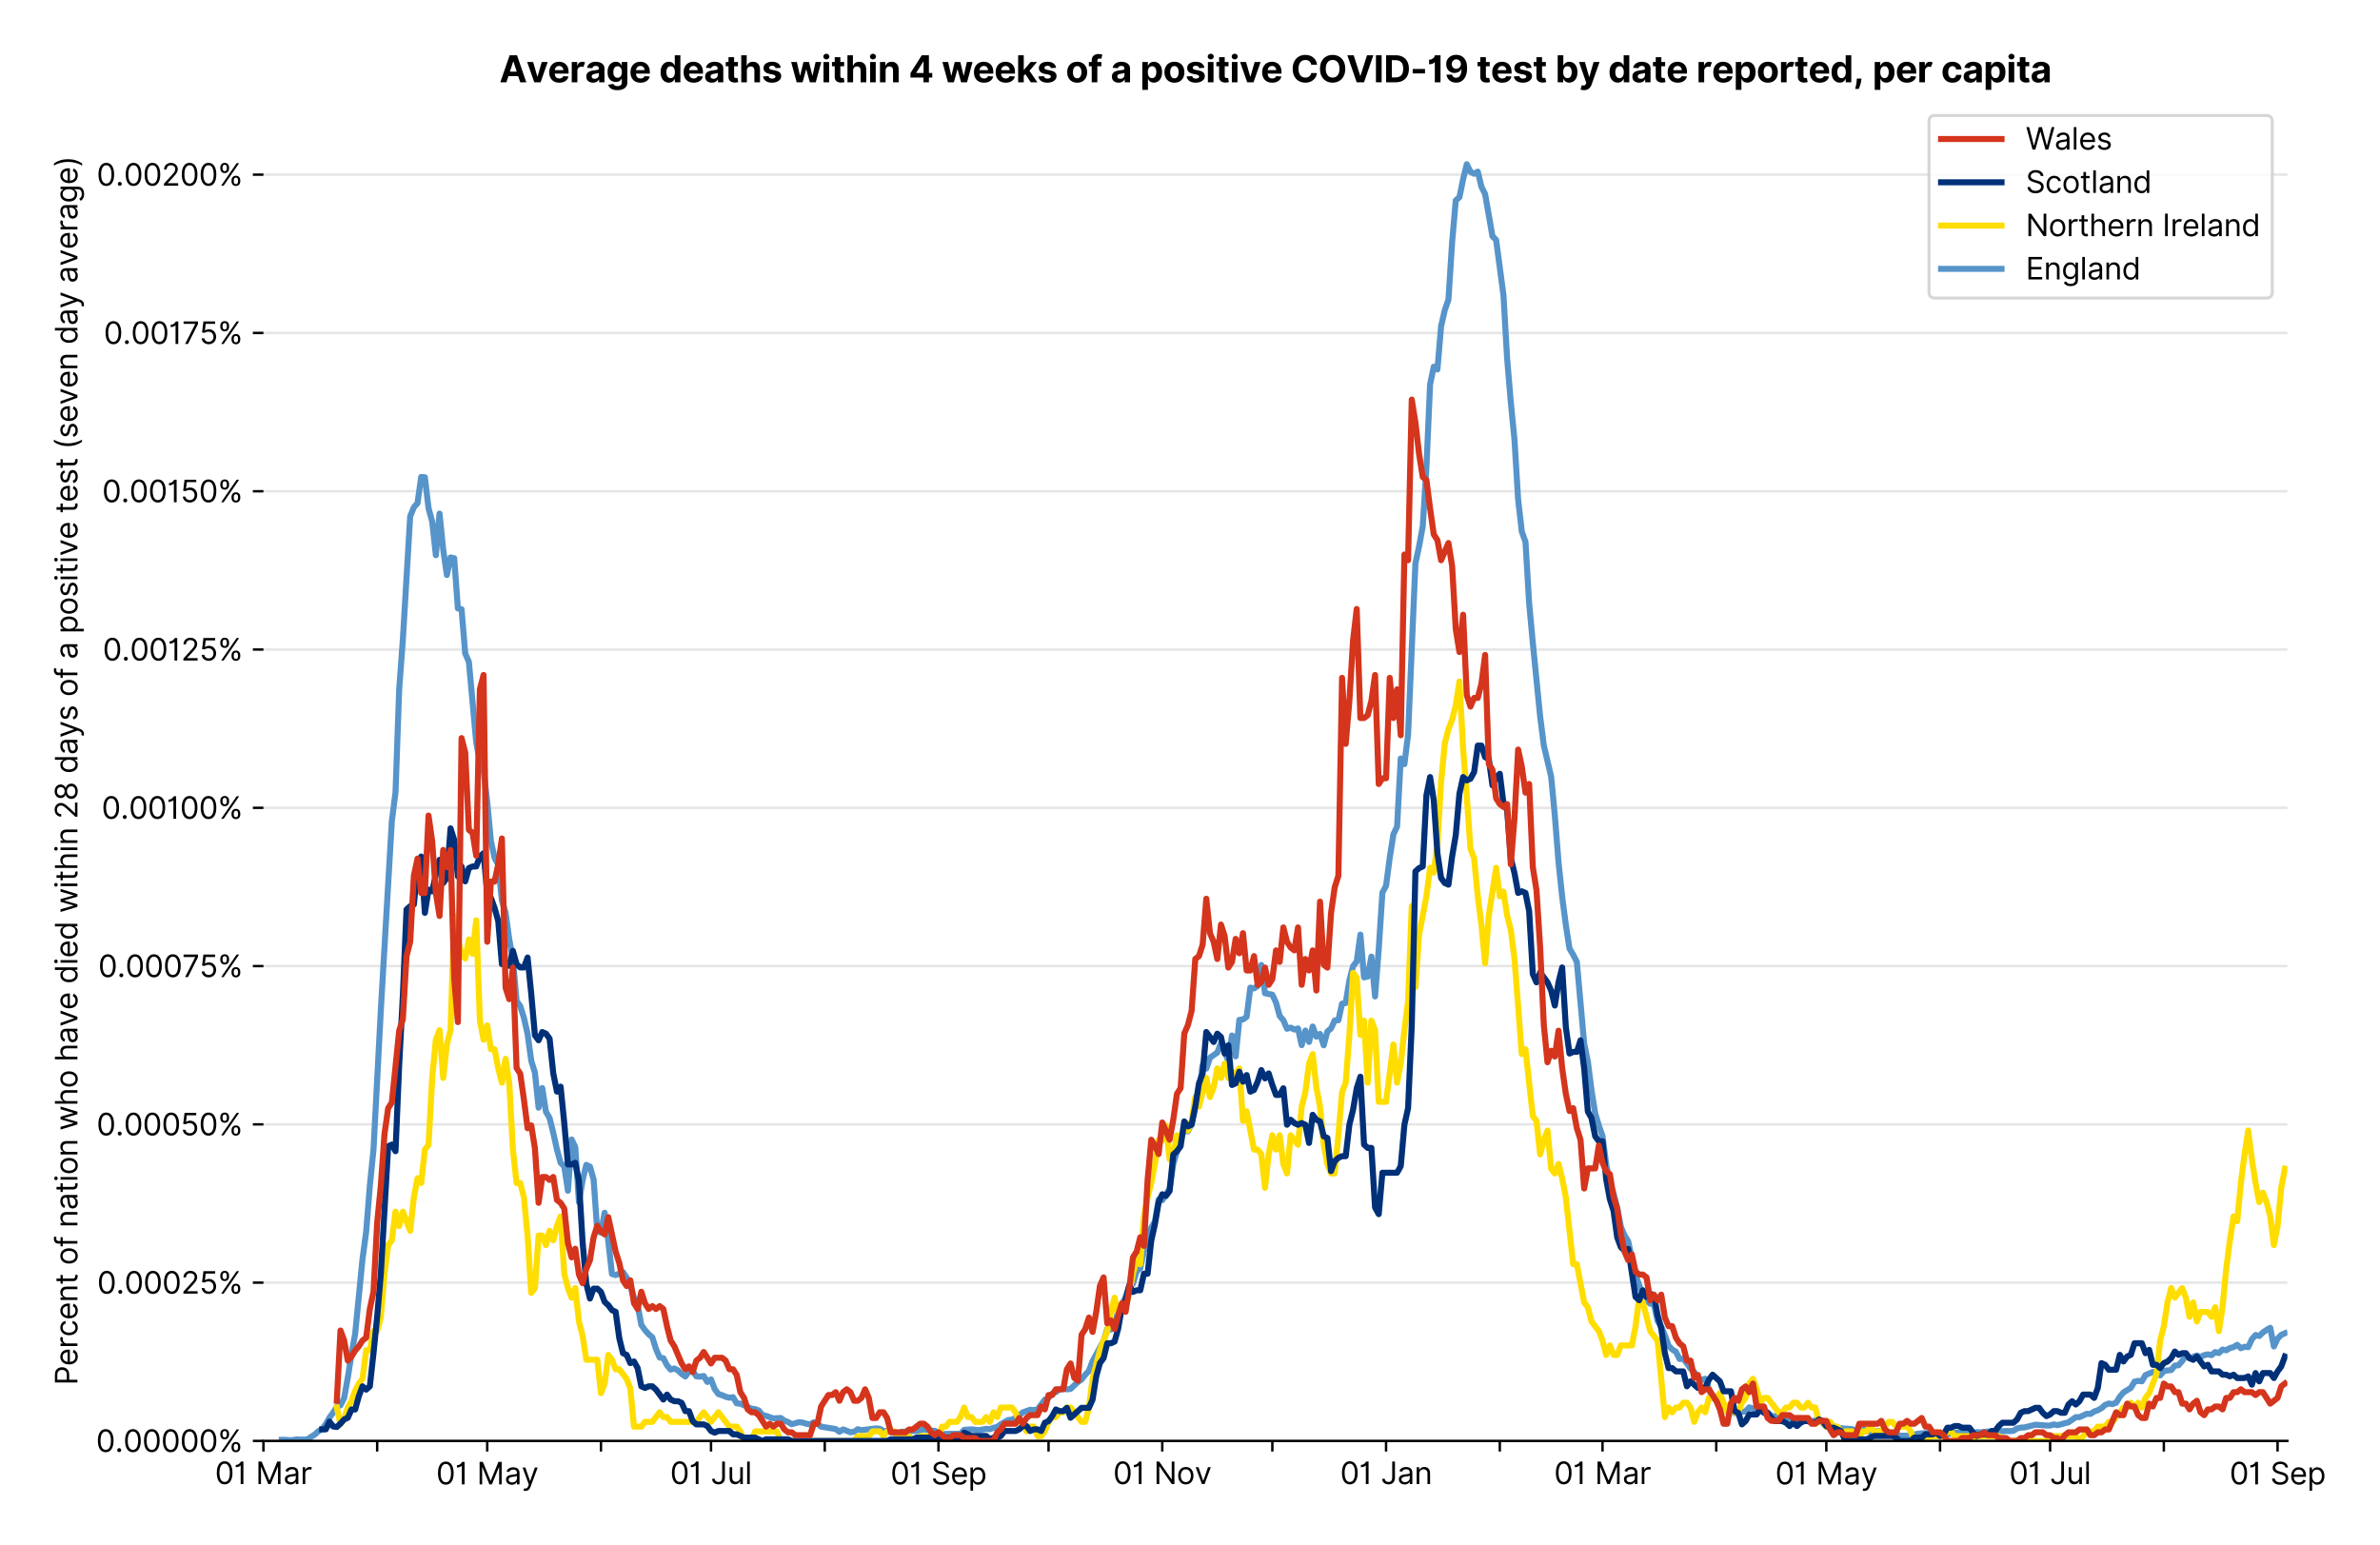 <?xml version="1.0" encoding="utf-8" standalone="no"?>
<!DOCTYPE svg PUBLIC "-//W3C//DTD SVG 1.1//EN"
  "http://www.w3.org/Graphics/SVG/1.1/DTD/svg11.dtd">
<svg version="1.1" viewBox="0 0 787.392 511.234" xmlns="http://www.w3.org/2000/svg" xmlns:xlink="http://www.w3.org/1999/xlink">
 <defs>
  <style type="text/css">*{stroke-linecap:butt;stroke-linejoin:round;}</style>
 </defs>
 <g id="figure_1">
  <g id="patch_1">
   <path d="M 0 511.234 
L 787.392 511.234 
L 787.392 0 
L 0 0 
z
" style="fill:#ffffff;"/>
  </g>
  <g id="axes_1">
   <g id="patch_2">
    <path d="M 87.155 476.745 
L 756.755 476.745 
L 756.755 33.225 
L 87.155 33.225 
z
" style="fill:#ffffff;"/>
   </g>
   <g id="matplotlib.axis_1">
    <g id="xtick_1">
     <g id="line2d_1">
      <defs>
       <path d="M 0 0 
L 0 3.5 
" id="m099c8d25eb" style="stroke:#000000;stroke-width:0.8;"/>
      </defs>
      <g>
       <use style="stroke:#000000;stroke-width:0.8;" x="87.155" xlink:href="#m099c8d25eb" y="476.745"/>
      </g>
     </g>
     <g id="text_1">
      <!-- 01 Mar -->
      <g transform="translate(71.118 491.018)scale(0.1 -0.1)">
       <defs>
        <path d="M 2000 -64 
Q 1230 -64 806 561 
Q 382 1186 382 2327 
Q 382 3459 809 4088 
Q 1236 4718 2000 4718 
Q 2764 4718 3191 4088 
Q 3618 3459 3618 2327 
Q 3618 1186 3194 561 
Q 2771 -64 2000 -64 
z
M 2000 436 
Q 2509 436 2791 927 
Q 3073 1418 3073 2327 
Q 3073 3234 2789 3730 
Q 2505 4227 2000 4227 
Q 1496 4227 1211 3730 
Q 927 3234 927 2327 
Q 927 1418 1210 927 
Q 1493 436 2000 436 
z
" id="Inter-Regular-30" transform="scale(0.016)"/>
        <path d="M 1973 4655 
L 1973 0 
L 1409 0 
L 1409 3836 
L 1373 3836 
Q 1341 3773 1209 3692 
Q 1077 3611 868 3551 
Q 659 3491 391 3491 
L 391 3964 
Q 661 3964 859 4061 
Q 1057 4159 1190 4291 
Q 1323 4423 1392 4529 
Q 1461 4636 1473 4655 
L 1973 4655 
z
" id="Inter-Regular-31" transform="scale(0.016)"/>
        <path id="Inter-Regular-20" transform="scale(0.016)"/>
        <path d="M 564 4655 
L 1236 4655 
L 2818 791 
L 2873 791 
L 4455 4655 
L 5127 4655 
L 5127 0 
L 4600 0 
L 4600 3536 
L 4555 3536 
L 3100 0 
L 2591 0 
L 1136 3536 
L 1091 3536 
L 1091 0 
L 564 0 
L 564 4655 
z
" id="Inter-Regular-4d" transform="scale(0.016)"/>
        <path d="M 1518 -82 
Q 1186 -82 916 44 
Q 646 170 486 410 
Q 327 650 327 991 
Q 327 1291 445 1478 
Q 564 1666 761 1773 
Q 959 1880 1199 1933 
Q 1439 1986 1682 2018 
Q 2000 2059 2199 2080 
Q 2398 2102 2490 2154 
Q 2582 2207 2582 2336 
L 2582 2355 
Q 2582 2691 2399 2877 
Q 2216 3064 1846 3064 
Q 1461 3064 1243 2895 
Q 1025 2727 936 2536 
L 427 2718 
Q 564 3036 792 3214 
Q 1021 3393 1292 3464 
Q 1564 3536 1827 3536 
Q 1996 3536 2215 3496 
Q 2434 3457 2640 3334 
Q 2846 3211 2982 2963 
Q 3118 2716 3118 2300 
L 3118 0 
L 2582 0 
L 2582 473 
L 2555 473 
Q 2500 359 2373 229 
Q 2246 100 2034 9 
Q 1823 -82 1518 -82 
z
M 1600 400 
Q 1918 400 2137 525 
Q 2357 650 2469 847 
Q 2582 1045 2582 1264 
L 2582 1755 
Q 2548 1714 2433 1681 
Q 2318 1648 2169 1624 
Q 2021 1600 1881 1583 
Q 1741 1566 1655 1555 
Q 1446 1527 1265 1467 
Q 1084 1407 974 1287 
Q 864 1168 864 964 
Q 864 684 1072 542 
Q 1280 400 1600 400 
z
" id="Inter-Regular-61" transform="scale(0.016)"/>
        <path d="M 491 0 
L 491 3491 
L 1009 3491 
L 1009 2964 
L 1046 2964 
Q 1139 3223 1389 3384 
Q 1639 3545 1955 3545 
Q 2100 3545 2209 3511 
Q 2318 3477 2400 3418 
L 2218 2964 
Q 2161 2993 2085 3010 
Q 2009 3027 1909 3027 
Q 1527 3027 1277 2794 
Q 1027 2561 1027 2209 
L 1027 0 
L 491 0 
z
" id="Inter-Regular-72" transform="scale(0.016)"/>
       </defs>
       <use xlink:href="#Inter-Regular-30"/>
       <use x="62.5" xlink:href="#Inter-Regular-31"/>
       <use x="106.676" xlink:href="#Inter-Regular-20"/>
       <use x="134.801" xlink:href="#Inter-Regular-4d"/>
       <use x="225.994" xlink:href="#Inter-Regular-61"/>
       <use x="282.386" xlink:href="#Inter-Regular-72"/>
      </g>
     </g>
    </g>
    <g id="xtick_2">
     <g id="line2d_2">
      <g>
       <use style="stroke:#000000;stroke-width:0.8;" x="124.781" xlink:href="#m099c8d25eb" y="476.745"/>
      </g>
     </g>
    </g>
    <g id="xtick_3">
     <g id="line2d_3">
      <g>
       <use style="stroke:#000000;stroke-width:0.8;" x="161.194" xlink:href="#m099c8d25eb" y="476.745"/>
      </g>
     </g>
     <g id="text_2">
      <!-- 01 May -->
      <g transform="translate(144.29 491.117)scale(0.1 -0.1)">
       <defs>
        <path d="M 818 -1355 
Q 682 -1355 575 -1333 
Q 468 -1311 427 -1291 
L 564 -818 
Q 857 -893 1053 -814 
Q 1250 -736 1391 -345 
L 1509 -18 
L 218 3491 
L 800 3491 
L 1764 709 
L 1800 709 
L 2764 3491 
L 3346 3491 
L 1846 -564 
Q 1550 -1355 818 -1355 
z
" id="Inter-Regular-79" transform="scale(0.016)"/>
       </defs>
       <use xlink:href="#Inter-Regular-30"/>
       <use x="62.5" xlink:href="#Inter-Regular-31"/>
       <use x="106.676" xlink:href="#Inter-Regular-20"/>
       <use x="134.801" xlink:href="#Inter-Regular-4d"/>
       <use x="225.994" xlink:href="#Inter-Regular-61"/>
       <use x="282.386" xlink:href="#Inter-Regular-79"/>
      </g>
     </g>
    </g>
    <g id="xtick_4">
     <g id="line2d_4">
      <g>
       <use style="stroke:#000000;stroke-width:0.8;" x="198.82" xlink:href="#m099c8d25eb" y="476.745"/>
      </g>
     </g>
    </g>
    <g id="xtick_5">
     <g id="line2d_5">
      <g>
       <use style="stroke:#000000;stroke-width:0.8;" x="235.232" xlink:href="#m099c8d25eb" y="476.745"/>
      </g>
     </g>
     <g id="text_3">
      <!-- 01 Jul -->
      <g transform="translate(221.689 491.018)scale(0.1 -0.1)">
       <defs>
        <path d="M 2346 4655 
L 2909 4655 
L 2909 1327 
Q 2909 657 2549 296 
Q 2189 -64 1582 -64 
Q 1200 -64 902 76 
Q 605 216 434 475 
Q 264 734 264 1091 
L 818 1091 
Q 818 795 1034 615 
Q 1250 436 1582 436 
Q 1948 436 2147 664 
Q 2346 893 2346 1327 
L 2346 4655 
z
" id="Inter-Regular-4a" transform="scale(0.016)"/>
        <path d="M 2691 1427 
L 2691 3491 
L 3227 3491 
L 3227 0 
L 2691 0 
L 2691 591 
L 2655 591 
Q 2532 325 2273 140 
Q 2014 -45 1618 -45 
Q 1127 -45 809 280 
Q 491 605 491 1273 
L 491 3491 
L 1027 3491 
L 1027 1309 
Q 1027 927 1242 700 
Q 1457 473 1791 473 
Q 1991 473 2199 575 
Q 2407 677 2549 888 
Q 2691 1100 2691 1427 
z
" id="Inter-Regular-75" transform="scale(0.016)"/>
        <path d="M 1027 4655 
L 1027 0 
L 491 0 
L 491 4655 
L 1027 4655 
z
" id="Inter-Regular-6c" transform="scale(0.016)"/>
       </defs>
       <use xlink:href="#Inter-Regular-30"/>
       <use x="62.5" xlink:href="#Inter-Regular-31"/>
       <use x="106.676" xlink:href="#Inter-Regular-20"/>
       <use x="134.801" xlink:href="#Inter-Regular-4a"/>
       <use x="189.063" xlink:href="#Inter-Regular-75"/>
       <use x="247.159" xlink:href="#Inter-Regular-6c"/>
      </g>
     </g>
    </g>
    <g id="xtick_6">
     <g id="line2d_6">
      <g>
       <use style="stroke:#000000;stroke-width:0.8;" x="272.859" xlink:href="#m099c8d25eb" y="476.745"/>
      </g>
     </g>
    </g>
    <g id="xtick_7">
     <g id="line2d_7">
      <g>
       <use style="stroke:#000000;stroke-width:0.8;" x="310.485" xlink:href="#m099c8d25eb" y="476.745"/>
      </g>
     </g>
     <g id="text_4">
      <!-- 01 Sep -->
      <g transform="translate(294.598 491.117)scale(0.1 -0.1)">
       <defs>
        <path d="M 3109 3491 
Q 3068 3836 2777 4027 
Q 2486 4218 2064 4218 
Q 1600 4218 1318 3999 
Q 1036 3780 1036 3445 
Q 1036 3195 1189 3042 
Q 1343 2889 1553 2803 
Q 1764 2718 1936 2673 
L 2409 2545 
Q 2591 2498 2815 2414 
Q 3039 2330 3244 2185 
Q 3450 2041 3584 1816 
Q 3718 1591 3718 1264 
Q 3718 886 3521 581 
Q 3325 277 2949 97 
Q 2573 -82 2036 -82 
Q 1286 -82 845 272 
Q 405 627 364 1200 
L 946 1200 
Q 968 936 1124 764 
Q 1280 593 1519 510 
Q 1759 427 2036 427 
Q 2359 427 2616 533 
Q 2873 639 3023 828 
Q 3173 1018 3173 1273 
Q 3173 1505 3043 1650 
Q 2914 1795 2702 1886 
Q 2491 1977 2246 2045 
L 1673 2209 
Q 1127 2366 809 2657 
Q 491 2948 491 3418 
Q 491 3809 703 4101 
Q 916 4393 1276 4555 
Q 1636 4718 2082 4718 
Q 2532 4718 2882 4558 
Q 3232 4398 3437 4120 
Q 3643 3843 3655 3491 
L 3109 3491 
z
" id="Inter-Regular-53" transform="scale(0.016)"/>
        <path d="M 1955 -73 
Q 1450 -73 1085 151 
Q 721 375 524 778 
Q 327 1182 327 1718 
Q 327 2255 524 2665 
Q 721 3075 1074 3305 
Q 1427 3536 1900 3536 
Q 2173 3536 2439 3445 
Q 2705 3355 2923 3151 
Q 3141 2948 3270 2614 
Q 3400 2280 3400 1791 
L 3400 1564 
L 866 1564 
Q 884 1005 1183 707 
Q 1482 409 1955 409 
Q 2271 409 2498 545 
Q 2725 682 2827 955 
L 3346 809 
Q 3223 414 2854 170 
Q 2486 -73 1955 -73 
z
M 866 2027 
L 2855 2027 
Q 2855 2470 2595 2762 
Q 2336 3055 1900 3055 
Q 1593 3055 1368 2911 
Q 1143 2768 1013 2533 
Q 884 2298 866 2027 
z
" id="Inter-Regular-65" transform="scale(0.016)"/>
        <path d="M 491 -1309 
L 491 3491 
L 1009 3491 
L 1009 2936 
L 1073 2936 
Q 1132 3027 1237 3169 
Q 1343 3311 1542 3423 
Q 1741 3536 2082 3536 
Q 2523 3536 2859 3315 
Q 3196 3095 3384 2690 
Q 3573 2286 3573 1736 
Q 3573 1182 3384 776 
Q 3196 370 2861 148 
Q 2527 -73 2091 -73 
Q 1755 -73 1552 39 
Q 1350 152 1241 296 
Q 1132 441 1073 536 
L 1027 536 
L 1027 -1309 
L 491 -1309 
z
M 1018 1745 
Q 1018 1152 1276 780 
Q 1534 409 2018 409 
Q 2355 409 2581 587 
Q 2807 766 2921 1069 
Q 3036 1373 3036 1745 
Q 3036 2114 2923 2410 
Q 2811 2707 2585 2881 
Q 2359 3055 2018 3055 
Q 1527 3055 1272 2693 
Q 1018 2332 1018 1745 
z
" id="Inter-Regular-70" transform="scale(0.016)"/>
       </defs>
       <use xlink:href="#Inter-Regular-30"/>
       <use x="62.5" xlink:href="#Inter-Regular-31"/>
       <use x="106.676" xlink:href="#Inter-Regular-20"/>
       <use x="134.801" xlink:href="#Inter-Regular-53"/>
       <use x="198.58" xlink:href="#Inter-Regular-65"/>
       <use x="256.818" xlink:href="#Inter-Regular-70"/>
      </g>
     </g>
    </g>
    <g id="xtick_8">
     <g id="line2d_8">
      <g>
       <use style="stroke:#000000;stroke-width:0.8;" x="346.898" xlink:href="#m099c8d25eb" y="476.745"/>
      </g>
     </g>
    </g>
    <g id="xtick_9">
     <g id="line2d_9">
      <g>
       <use style="stroke:#000000;stroke-width:0.8;" x="384.524" xlink:href="#m099c8d25eb" y="476.745"/>
      </g>
     </g>
     <g id="text_5">
      <!-- 01 Nov -->
      <g transform="translate(368.253 491.018)scale(0.1 -0.1)">
       <defs>
        <path d="M 4255 4655 
L 4255 0 
L 3709 0 
L 1173 3655 
L 1127 3655 
L 1127 0 
L 564 0 
L 564 4655 
L 1109 4655 
L 3655 991 
L 3700 991 
L 3700 4655 
L 4255 4655 
z
" id="Inter-Regular-4e" transform="scale(0.016)"/>
        <path d="M 1909 -73 
Q 1436 -73 1080 152 
Q 725 377 526 781 
Q 327 1186 327 1727 
Q 327 2273 526 2679 
Q 725 3086 1080 3311 
Q 1436 3536 1909 3536 
Q 2382 3536 2737 3311 
Q 3093 3086 3292 2679 
Q 3491 2273 3491 1727 
Q 3491 1186 3292 781 
Q 3093 377 2737 152 
Q 2382 -73 1909 -73 
z
M 1909 409 
Q 2268 409 2500 593 
Q 2732 777 2843 1077 
Q 2955 1377 2955 1727 
Q 2955 2077 2843 2379 
Q 2732 2682 2500 2868 
Q 2268 3055 1909 3055 
Q 1550 3055 1318 2868 
Q 1086 2682 975 2379 
Q 864 2077 864 1727 
Q 864 1377 975 1077 
Q 1086 777 1318 593 
Q 1550 409 1909 409 
z
" id="Inter-Regular-6f" transform="scale(0.016)"/>
        <path d="M 3346 3491 
L 2055 0 
L 1509 0 
L 218 3491 
L 800 3491 
L 1764 709 
L 1800 709 
L 2764 3491 
L 3346 3491 
z
" id="Inter-Regular-76" transform="scale(0.016)"/>
       </defs>
       <use xlink:href="#Inter-Regular-30"/>
       <use x="62.5" xlink:href="#Inter-Regular-31"/>
       <use x="106.676" xlink:href="#Inter-Regular-20"/>
       <use x="134.801" xlink:href="#Inter-Regular-4e"/>
       <use x="210.085" xlink:href="#Inter-Regular-6f"/>
       <use x="269.744" xlink:href="#Inter-Regular-76"/>
      </g>
     </g>
    </g>
    <g id="xtick_10">
     <g id="line2d_10">
      <g>
       <use style="stroke:#000000;stroke-width:0.8;" x="420.937" xlink:href="#m099c8d25eb" y="476.745"/>
      </g>
     </g>
    </g>
    <g id="xtick_11">
     <g id="line2d_11">
      <g>
       <use style="stroke:#000000;stroke-width:0.8;" x="458.563" xlink:href="#m099c8d25eb" y="476.745"/>
      </g>
     </g>
     <g id="text_6">
      <!-- 01 Jan -->
      <g transform="translate(443.364 491.018)scale(0.1 -0.1)">
       <defs>
        <path d="M 1027 2100 
L 1027 0 
L 491 0 
L 491 3491 
L 1009 3491 
L 1009 2945 
L 1055 2945 
Q 1177 3211 1427 3373 
Q 1677 3536 2073 3536 
Q 2602 3536 2928 3211 
Q 3255 2886 3255 2218 
L 3255 0 
L 2718 0 
L 2718 2182 
Q 2718 2593 2504 2824 
Q 2291 3055 1918 3055 
Q 1534 3055 1280 2806 
Q 1027 2557 1027 2100 
z
" id="Inter-Regular-6e" transform="scale(0.016)"/>
       </defs>
       <use xlink:href="#Inter-Regular-30"/>
       <use x="62.5" xlink:href="#Inter-Regular-31"/>
       <use x="106.676" xlink:href="#Inter-Regular-20"/>
       <use x="134.801" xlink:href="#Inter-Regular-4a"/>
       <use x="189.063" xlink:href="#Inter-Regular-61"/>
       <use x="245.455" xlink:href="#Inter-Regular-6e"/>
      </g>
     </g>
    </g>
    <g id="xtick_12">
     <g id="line2d_12">
      <g>
       <use style="stroke:#000000;stroke-width:0.8;" x="496.189" xlink:href="#m099c8d25eb" y="476.745"/>
      </g>
     </g>
    </g>
    <g id="xtick_13">
     <g id="line2d_13">
      <g>
       <use style="stroke:#000000;stroke-width:0.8;" x="530.174" xlink:href="#m099c8d25eb" y="476.745"/>
      </g>
     </g>
     <g id="text_7">
      <!-- 01 Mar -->
      <g transform="translate(514.138 491.018)scale(0.1 -0.1)">
       <use xlink:href="#Inter-Regular-30"/>
       <use x="62.5" xlink:href="#Inter-Regular-31"/>
       <use x="106.676" xlink:href="#Inter-Regular-20"/>
       <use x="134.801" xlink:href="#Inter-Regular-4d"/>
       <use x="225.994" xlink:href="#Inter-Regular-61"/>
       <use x="282.386" xlink:href="#Inter-Regular-72"/>
      </g>
     </g>
    </g>
    <g id="xtick_14">
     <g id="line2d_14">
      <g>
       <use style="stroke:#000000;stroke-width:0.8;" x="567.801" xlink:href="#m099c8d25eb" y="476.745"/>
      </g>
     </g>
    </g>
    <g id="xtick_15">
     <g id="line2d_15">
      <g>
       <use style="stroke:#000000;stroke-width:0.8;" x="604.213" xlink:href="#m099c8d25eb" y="476.745"/>
      </g>
     </g>
     <g id="text_8">
      <!-- 01 May -->
      <g transform="translate(587.31 491.117)scale(0.1 -0.1)">
       <use xlink:href="#Inter-Regular-30"/>
       <use x="62.5" xlink:href="#Inter-Regular-31"/>
       <use x="106.676" xlink:href="#Inter-Regular-20"/>
       <use x="134.801" xlink:href="#Inter-Regular-4d"/>
       <use x="225.994" xlink:href="#Inter-Regular-61"/>
       <use x="282.386" xlink:href="#Inter-Regular-79"/>
      </g>
     </g>
    </g>
    <g id="xtick_16">
     <g id="line2d_16">
      <g>
       <use style="stroke:#000000;stroke-width:0.8;" x="641.839" xlink:href="#m099c8d25eb" y="476.745"/>
      </g>
     </g>
    </g>
    <g id="xtick_17">
     <g id="line2d_17">
      <g>
       <use style="stroke:#000000;stroke-width:0.8;" x="678.252" xlink:href="#m099c8d25eb" y="476.745"/>
      </g>
     </g>
     <g id="text_9">
      <!-- 01 Jul -->
      <g transform="translate(664.708 491.018)scale(0.1 -0.1)">
       <use xlink:href="#Inter-Regular-30"/>
       <use x="62.5" xlink:href="#Inter-Regular-31"/>
       <use x="106.676" xlink:href="#Inter-Regular-20"/>
       <use x="134.801" xlink:href="#Inter-Regular-4a"/>
       <use x="189.063" xlink:href="#Inter-Regular-75"/>
       <use x="247.159" xlink:href="#Inter-Regular-6c"/>
      </g>
     </g>
    </g>
    <g id="xtick_18">
     <g id="line2d_18">
      <g>
       <use style="stroke:#000000;stroke-width:0.8;" x="715.878" xlink:href="#m099c8d25eb" y="476.745"/>
      </g>
     </g>
    </g>
    <g id="xtick_19">
     <g id="line2d_19">
      <g>
       <use style="stroke:#000000;stroke-width:0.8;" x="753.505" xlink:href="#m099c8d25eb" y="476.745"/>
      </g>
     </g>
     <g id="text_10">
      <!-- 01 Sep -->
      <g transform="translate(737.617 491.117)scale(0.1 -0.1)">
       <use xlink:href="#Inter-Regular-30"/>
       <use x="62.5" xlink:href="#Inter-Regular-31"/>
       <use x="106.676" xlink:href="#Inter-Regular-20"/>
       <use x="134.801" xlink:href="#Inter-Regular-53"/>
       <use x="198.58" xlink:href="#Inter-Regular-65"/>
       <use x="256.818" xlink:href="#Inter-Regular-70"/>
      </g>
     </g>
    </g>
   </g>
   <g id="matplotlib.axis_2">
    <g id="ytick_1">
     <g id="line2d_20">
      <path clip-path="url(#p875e34c778)" d="M 87.155 476.745 
L 756.755 476.745 
" style="fill:none;stroke:#e5e5e5;stroke-linecap:square;stroke-width:0.8;"/>
     </g>
     <g id="line2d_21">
      <defs>
       <path d="M 0 0 
L -3.5 0 
" id="md0a0ed36e5" style="stroke:#000000;stroke-width:0.8;"/>
      </defs>
      <g>
       <use style="stroke:#000000;stroke-width:0.8;" x="87.155" xlink:href="#md0a0ed36e5" y="476.745"/>
      </g>
     </g>
     <g id="text_11">
      <!-- 0.00000% -->
      <g transform="translate(31.773 480.382)scale(0.1 -0.1)">
       <defs>
        <path d="M 882 -36 
Q 714 -36 593 84 
Q 473 205 473 373 
Q 473 541 593 661 
Q 714 782 882 782 
Q 1050 782 1170 661 
Q 1291 541 1291 373 
Q 1291 205 1170 84 
Q 1050 -36 882 -36 
z
" id="Inter-Regular-2e" transform="scale(0.016)"/>
        <path d="M 2855 873 
L 2855 1118 
Q 2855 1373 2960 1585 
Q 3066 1798 3269 1926 
Q 3473 2055 3764 2055 
Q 4059 2055 4259 1926 
Q 4459 1798 4561 1585 
Q 4664 1373 4664 1118 
L 4664 873 
Q 4664 618 4560 405 
Q 4457 193 4256 64 
Q 4055 -64 3764 -64 
Q 3468 -64 3266 64 
Q 3064 193 2959 405 
Q 2855 618 2855 873 
z
M 536 3536 
L 536 3782 
Q 536 4036 642 4248 
Q 748 4461 951 4589 
Q 1155 4718 1446 4718 
Q 1741 4718 1941 4589 
Q 2141 4461 2243 4248 
Q 2346 4036 2346 3782 
L 2346 3536 
Q 2346 3282 2242 3069 
Q 2139 2857 1937 2728 
Q 1736 2600 1446 2600 
Q 1150 2600 948 2728 
Q 746 2857 641 3069 
Q 536 3282 536 3536 
z
M 709 0 
L 3909 4655 
L 4427 4655 
L 1227 0 
L 709 0 
z
M 3318 1118 
L 3318 873 
Q 3318 661 3418 494 
Q 3518 327 3764 327 
Q 4002 327 4101 494 
Q 4200 661 4200 873 
L 4200 1118 
Q 4200 1330 4104 1497 
Q 4009 1664 3764 1664 
Q 3525 1664 3421 1497 
Q 3318 1330 3318 1118 
z
M 1000 3782 
L 1000 3536 
Q 1000 3325 1100 3158 
Q 1200 2991 1446 2991 
Q 1684 2991 1783 3158 
Q 1882 3325 1882 3536 
L 1882 3782 
Q 1882 3993 1786 4160 
Q 1691 4327 1446 4327 
Q 1207 4327 1103 4160 
Q 1000 3993 1000 3782 
z
" id="Inter-Regular-25" transform="scale(0.016)"/>
       </defs>
       <use xlink:href="#Inter-Regular-30"/>
       <use x="62.5" xlink:href="#Inter-Regular-2e"/>
       <use x="90.057" xlink:href="#Inter-Regular-30"/>
       <use x="152.557" xlink:href="#Inter-Regular-30"/>
       <use x="215.057" xlink:href="#Inter-Regular-30"/>
       <use x="277.557" xlink:href="#Inter-Regular-30"/>
       <use x="340.057" xlink:href="#Inter-Regular-30"/>
       <use x="402.557" xlink:href="#Inter-Regular-25"/>
      </g>
     </g>
    </g>
    <g id="ytick_2">
     <g id="line2d_22">
      <path clip-path="url(#p875e34c778)" d="M 87.155 424.376 
L 756.755 424.376 
" style="fill:none;stroke:#e5e5e5;stroke-linecap:square;stroke-width:0.8;"/>
     </g>
     <g id="line2d_23">
      <g>
       <use style="stroke:#000000;stroke-width:0.8;" x="87.155" xlink:href="#md0a0ed36e5" y="424.376"/>
      </g>
     </g>
     <g id="text_12">
      <!-- 0.00025% -->
      <g transform="translate(32.142 428.013)scale(0.1 -0.1)">
       <defs>
        <path d="M 482 0 
L 482 409 
L 2018 2091 
Q 2289 2386 2464 2605 
Q 2639 2825 2724 3019 
Q 2809 3214 2809 3427 
Q 2809 3795 2553 4011 
Q 2298 4227 1918 4227 
Q 1514 4227 1275 3985 
Q 1036 3743 1036 3345 
L 500 3345 
Q 500 3755 688 4064 
Q 877 4373 1203 4545 
Q 1530 4718 1936 4718 
Q 2346 4718 2661 4545 
Q 2977 4373 3156 4079 
Q 3336 3786 3336 3427 
Q 3336 3170 3244 2926 
Q 3152 2682 2926 2383 
Q 2700 2084 2300 1655 
L 1255 536 
L 1255 500 
L 3418 500 
L 3418 0 
L 482 0 
z
" id="Inter-Regular-32" transform="scale(0.016)"/>
        <path d="M 1936 -64 
Q 1536 -64 1216 95 
Q 896 255 702 532 
Q 509 809 491 1164 
L 1036 1164 
Q 1068 848 1324 642 
Q 1580 436 1936 436 
Q 2223 436 2447 570 
Q 2671 705 2799 940 
Q 2927 1175 2927 1473 
Q 2927 1777 2794 2017 
Q 2661 2257 2429 2395 
Q 2198 2534 1900 2536 
Q 1686 2539 1461 2472 
Q 1236 2405 1091 2300 
L 564 2364 
L 846 4655 
L 3264 4655 
L 3264 4155 
L 1318 4155 
L 1155 2782 
L 1182 2782 
Q 1325 2895 1541 2970 
Q 1757 3045 1991 3045 
Q 2418 3045 2753 2842 
Q 3089 2639 3281 2286 
Q 3473 1934 3473 1482 
Q 3473 1036 3274 687 
Q 3075 339 2727 137 
Q 2380 -64 1936 -64 
z
" id="Inter-Regular-35" transform="scale(0.016)"/>
       </defs>
       <use xlink:href="#Inter-Regular-30"/>
       <use x="62.5" xlink:href="#Inter-Regular-2e"/>
       <use x="90.057" xlink:href="#Inter-Regular-30"/>
       <use x="152.557" xlink:href="#Inter-Regular-30"/>
       <use x="215.057" xlink:href="#Inter-Regular-30"/>
       <use x="277.557" xlink:href="#Inter-Regular-32"/>
       <use x="338.068" xlink:href="#Inter-Regular-35"/>
       <use x="398.864" xlink:href="#Inter-Regular-25"/>
      </g>
     </g>
    </g>
    <g id="ytick_3">
     <g id="line2d_24">
      <path clip-path="url(#p875e34c778)" d="M 87.155 372.007 
L 756.755 372.007 
" style="fill:none;stroke:#e5e5e5;stroke-linecap:square;stroke-width:0.8;"/>
     </g>
     <g id="line2d_25">
      <g>
       <use style="stroke:#000000;stroke-width:0.8;" x="87.155" xlink:href="#md0a0ed36e5" y="372.007"/>
      </g>
     </g>
     <g id="text_13">
      <!-- 0.00050% -->
      <g transform="translate(31.944 375.643)scale(0.1 -0.1)">
       <use xlink:href="#Inter-Regular-30"/>
       <use x="62.5" xlink:href="#Inter-Regular-2e"/>
       <use x="90.057" xlink:href="#Inter-Regular-30"/>
       <use x="152.557" xlink:href="#Inter-Regular-30"/>
       <use x="215.057" xlink:href="#Inter-Regular-30"/>
       <use x="277.557" xlink:href="#Inter-Regular-35"/>
       <use x="338.352" xlink:href="#Inter-Regular-30"/>
       <use x="400.852" xlink:href="#Inter-Regular-25"/>
      </g>
     </g>
    </g>
    <g id="ytick_4">
     <g id="line2d_26">
      <path clip-path="url(#p875e34c778)" d="M 87.155 319.637 
L 756.755 319.637 
" style="fill:none;stroke:#e5e5e5;stroke-linecap:square;stroke-width:0.8;"/>
     </g>
     <g id="line2d_27">
      <g>
       <use style="stroke:#000000;stroke-width:0.8;" x="87.155" xlink:href="#md0a0ed36e5" y="319.637"/>
      </g>
     </g>
     <g id="text_14">
      <!-- 0.00075% -->
      <g transform="translate(32.483 323.274)scale(0.1 -0.1)">
       <defs>
        <path d="M 627 0 
L 2709 4118 
L 2709 4155 
L 309 4155 
L 309 4655 
L 3291 4655 
L 3291 4127 
L 1218 0 
L 627 0 
z
" id="Inter-Regular-37" transform="scale(0.016)"/>
       </defs>
       <use xlink:href="#Inter-Regular-30"/>
       <use x="62.5" xlink:href="#Inter-Regular-2e"/>
       <use x="90.057" xlink:href="#Inter-Regular-30"/>
       <use x="152.557" xlink:href="#Inter-Regular-30"/>
       <use x="215.057" xlink:href="#Inter-Regular-30"/>
       <use x="277.557" xlink:href="#Inter-Regular-37"/>
       <use x="334.659" xlink:href="#Inter-Regular-35"/>
       <use x="395.455" xlink:href="#Inter-Regular-25"/>
      </g>
     </g>
    </g>
    <g id="ytick_5">
     <g id="line2d_28">
      <path clip-path="url(#p875e34c778)" d="M 87.155 267.268 
L 756.755 267.268 
" style="fill:none;stroke:#e5e5e5;stroke-linecap:square;stroke-width:0.8;"/>
     </g>
     <g id="line2d_29">
      <g>
       <use style="stroke:#000000;stroke-width:0.8;" x="87.155" xlink:href="#md0a0ed36e5" y="267.268"/>
      </g>
     </g>
     <g id="text_15">
      <!-- 0.00100% -->
      <g transform="translate(33.606 270.905)scale(0.1 -0.1)">
       <use xlink:href="#Inter-Regular-30"/>
       <use x="62.5" xlink:href="#Inter-Regular-2e"/>
       <use x="90.057" xlink:href="#Inter-Regular-30"/>
       <use x="152.557" xlink:href="#Inter-Regular-30"/>
       <use x="215.057" xlink:href="#Inter-Regular-31"/>
       <use x="259.233" xlink:href="#Inter-Regular-30"/>
       <use x="321.733" xlink:href="#Inter-Regular-30"/>
       <use x="384.233" xlink:href="#Inter-Regular-25"/>
      </g>
     </g>
    </g>
    <g id="ytick_6">
     <g id="line2d_30">
      <path clip-path="url(#p875e34c778)" d="M 87.155 214.899 
L 756.755 214.899 
" style="fill:none;stroke:#e5e5e5;stroke-linecap:square;stroke-width:0.8;"/>
     </g>
     <g id="line2d_31">
      <g>
       <use style="stroke:#000000;stroke-width:0.8;" x="87.155" xlink:href="#md0a0ed36e5" y="214.899"/>
      </g>
     </g>
     <g id="text_16">
      <!-- 0.00125% -->
      <g transform="translate(33.975 218.536)scale(0.1 -0.1)">
       <use xlink:href="#Inter-Regular-30"/>
       <use x="62.5" xlink:href="#Inter-Regular-2e"/>
       <use x="90.057" xlink:href="#Inter-Regular-30"/>
       <use x="152.557" xlink:href="#Inter-Regular-30"/>
       <use x="215.057" xlink:href="#Inter-Regular-31"/>
       <use x="259.233" xlink:href="#Inter-Regular-32"/>
       <use x="319.744" xlink:href="#Inter-Regular-35"/>
       <use x="380.54" xlink:href="#Inter-Regular-25"/>
      </g>
     </g>
    </g>
    <g id="ytick_7">
     <g id="line2d_32">
      <path clip-path="url(#p875e34c778)" d="M 87.155 162.53 
L 756.755 162.53 
" style="fill:none;stroke:#e5e5e5;stroke-linecap:square;stroke-width:0.8;"/>
     </g>
     <g id="line2d_33">
      <g>
       <use style="stroke:#000000;stroke-width:0.8;" x="87.155" xlink:href="#md0a0ed36e5" y="162.53"/>
      </g>
     </g>
     <g id="text_17">
      <!-- 0.00150% -->
      <g transform="translate(33.777 166.167)scale(0.1 -0.1)">
       <use xlink:href="#Inter-Regular-30"/>
       <use x="62.5" xlink:href="#Inter-Regular-2e"/>
       <use x="90.057" xlink:href="#Inter-Regular-30"/>
       <use x="152.557" xlink:href="#Inter-Regular-30"/>
       <use x="215.057" xlink:href="#Inter-Regular-31"/>
       <use x="259.233" xlink:href="#Inter-Regular-35"/>
       <use x="320.028" xlink:href="#Inter-Regular-30"/>
       <use x="382.529" xlink:href="#Inter-Regular-25"/>
      </g>
     </g>
    </g>
    <g id="ytick_8">
     <g id="line2d_34">
      <path clip-path="url(#p875e34c778)" d="M 87.155 110.161 
L 756.755 110.161 
" style="fill:none;stroke:#e5e5e5;stroke-linecap:square;stroke-width:0.8;"/>
     </g>
     <g id="line2d_35">
      <g>
       <use style="stroke:#000000;stroke-width:0.8;" x="87.155" xlink:href="#md0a0ed36e5" y="110.161"/>
      </g>
     </g>
     <g id="text_18">
      <!-- 0.00175% -->
      <g transform="translate(34.316 113.797)scale(0.1 -0.1)">
       <use xlink:href="#Inter-Regular-30"/>
       <use x="62.5" xlink:href="#Inter-Regular-2e"/>
       <use x="90.057" xlink:href="#Inter-Regular-30"/>
       <use x="152.557" xlink:href="#Inter-Regular-30"/>
       <use x="215.057" xlink:href="#Inter-Regular-31"/>
       <use x="259.233" xlink:href="#Inter-Regular-37"/>
       <use x="316.335" xlink:href="#Inter-Regular-35"/>
       <use x="377.131" xlink:href="#Inter-Regular-25"/>
      </g>
     </g>
    </g>
    <g id="ytick_9">
     <g id="line2d_36">
      <path clip-path="url(#p875e34c778)" d="M 87.155 57.791 
L 756.755 57.791 
" style="fill:none;stroke:#e5e5e5;stroke-linecap:square;stroke-width:0.8;"/>
     </g>
     <g id="line2d_37">
      <g>
       <use style="stroke:#000000;stroke-width:0.8;" x="87.155" xlink:href="#md0a0ed36e5" y="57.791"/>
      </g>
     </g>
     <g id="text_19">
      <!-- 0.00200% -->
      <g transform="translate(31.972 61.428)scale(0.1 -0.1)">
       <use xlink:href="#Inter-Regular-30"/>
       <use x="62.5" xlink:href="#Inter-Regular-2e"/>
       <use x="90.057" xlink:href="#Inter-Regular-30"/>
       <use x="152.557" xlink:href="#Inter-Regular-30"/>
       <use x="215.057" xlink:href="#Inter-Regular-32"/>
       <use x="275.568" xlink:href="#Inter-Regular-30"/>
       <use x="338.068" xlink:href="#Inter-Regular-30"/>
       <use x="400.568" xlink:href="#Inter-Regular-25"/>
      </g>
     </g>
    </g>
    <g id="text_20">
     <!-- Percent of nation who have died within 28 days of a positive test (seven day average) -->
     <g transform="translate(25.614 458.305)rotate(-90)scale(0.1 -0.1)">
      <defs>
       <path d="M 564 0 
L 564 4655 
L 2136 4655 
Q 2684 4655 3033 4458 
Q 3382 4261 3550 3927 
Q 3718 3593 3718 3182 
Q 3718 2770 3551 2434 
Q 3384 2098 3036 1899 
Q 2689 1700 2146 1700 
L 1127 1700 
L 1127 0 
L 564 0 
z
M 1127 2200 
L 2127 2200 
Q 2689 2200 2926 2482 
Q 3164 2764 3164 3182 
Q 3164 3602 2925 3878 
Q 2686 4155 2118 4155 
L 1127 4155 
L 1127 2200 
z
" id="Inter-Regular-50" transform="scale(0.016)"/>
       <path d="M 1909 -73 
Q 1418 -73 1063 159 
Q 709 391 518 798 
Q 327 1205 327 1727 
Q 327 2259 524 2667 
Q 721 3075 1074 3305 
Q 1427 3536 1900 3536 
Q 2268 3536 2563 3400 
Q 2859 3264 3047 3018 
Q 3236 2773 3282 2445 
L 2746 2445 
Q 2684 2684 2474 2869 
Q 2264 3055 1909 3055 
Q 1439 3055 1151 2697 
Q 864 2339 864 1745 
Q 864 1139 1148 774 
Q 1432 409 1909 409 
Q 2223 409 2447 570 
Q 2671 732 2746 1018 
L 3282 1018 
Q 3236 709 3058 462 
Q 2880 216 2588 71 
Q 2296 -73 1909 -73 
z
" id="Inter-Regular-63" transform="scale(0.016)"/>
       <path d="M 2009 3491 
L 2009 3036 
L 1264 3036 
L 1264 1000 
Q 1264 773 1331 660 
Q 1398 548 1503 510 
Q 1609 473 1727 473 
Q 1816 473 1873 483 
Q 1930 493 1964 500 
L 2073 18 
Q 2018 -2 1920 -23 
Q 1823 -45 1673 -45 
Q 1446 -45 1228 52 
Q 1011 150 869 350 
Q 727 550 727 855 
L 727 3036 
L 200 3036 
L 200 3491 
L 727 3491 
L 727 4327 
L 1264 4327 
L 1264 3491 
L 2009 3491 
z
" id="Inter-Regular-74" transform="scale(0.016)"/>
       <path d="M 2046 3491 
L 2046 3036 
L 1264 3036 
L 1264 0 
L 727 0 
L 727 3036 
L 164 3036 
L 164 3491 
L 727 3491 
L 727 3973 
Q 727 4273 868 4473 
Q 1009 4673 1234 4773 
Q 1459 4873 1709 4873 
Q 1907 4873 2032 4841 
Q 2157 4809 2218 4782 
L 2064 4318 
Q 2023 4332 1951 4352 
Q 1880 4373 1764 4373 
Q 1498 4373 1381 4239 
Q 1264 4105 1264 3845 
L 1264 3491 
L 2046 3491 
z
" id="Inter-Regular-66" transform="scale(0.016)"/>
       <path d="M 491 0 
L 491 3491 
L 1027 3491 
L 1027 0 
L 491 0 
z
M 764 4073 
Q 607 4073 494 4179 
Q 382 4286 382 4436 
Q 382 4586 494 4693 
Q 607 4800 764 4800 
Q 921 4800 1033 4693 
Q 1146 4586 1146 4436 
Q 1146 4286 1033 4179 
Q 921 4073 764 4073 
z
" id="Inter-Regular-69" transform="scale(0.016)"/>
       <path d="M 1282 0 
L 218 3491 
L 782 3491 
L 1536 818 
L 1573 818 
L 2318 3491 
L 2891 3491 
L 3627 827 
L 3664 827 
L 4418 3491 
L 4982 3491 
L 3918 0 
L 3391 0 
L 2627 2682 
L 2573 2682 
L 1809 0 
L 1282 0 
z
" id="Inter-Regular-77" transform="scale(0.016)"/>
       <path d="M 1027 2100 
L 1027 0 
L 491 0 
L 491 4655 
L 1027 4655 
L 1027 2945 
L 1073 2945 
Q 1196 3216 1442 3376 
Q 1689 3536 2100 3536 
Q 2636 3536 2963 3213 
Q 3291 2891 3291 2218 
L 3291 0 
L 2755 0 
L 2755 2182 
Q 2755 2598 2540 2826 
Q 2325 3055 1946 3055 
Q 1548 3055 1287 2806 
Q 1027 2557 1027 2100 
z
" id="Inter-Regular-68" transform="scale(0.016)"/>
       <path d="M 1809 -73 
Q 1373 -73 1039 148 
Q 705 370 516 776 
Q 327 1182 327 1736 
Q 327 2286 516 2690 
Q 705 3095 1041 3315 
Q 1377 3536 1818 3536 
Q 2159 3536 2358 3423 
Q 2557 3311 2662 3169 
Q 2768 3027 2827 2936 
L 2873 2936 
L 2873 4655 
L 3409 4655 
L 3409 0 
L 2891 0 
L 2891 536 
L 2827 536 
Q 2768 441 2659 296 
Q 2550 152 2348 39 
Q 2146 -73 1809 -73 
z
M 1882 409 
Q 2366 409 2624 780 
Q 2882 1152 2882 1745 
Q 2882 2332 2627 2693 
Q 2373 3055 1882 3055 
Q 1541 3055 1315 2881 
Q 1089 2707 976 2410 
Q 864 2114 864 1745 
Q 864 1373 978 1069 
Q 1093 766 1319 587 
Q 1546 409 1882 409 
z
" id="Inter-Regular-64" transform="scale(0.016)"/>
       <path d="M 1973 -64 
Q 1505 -64 1147 103 
Q 789 270 589 564 
Q 389 859 391 1236 
Q 389 1532 507 1783 
Q 625 2034 830 2203 
Q 1036 2373 1291 2418 
L 1291 2445 
Q 957 2532 759 2821 
Q 561 3111 564 3482 
Q 561 3836 743 4115 
Q 925 4395 1244 4556 
Q 1564 4718 1973 4718 
Q 2377 4718 2695 4556 
Q 3014 4395 3197 4115 
Q 3380 3836 3382 3482 
Q 3380 3111 3181 2821 
Q 2982 2532 2655 2445 
L 2655 2418 
Q 2907 2373 3109 2203 
Q 3311 2034 3431 1783 
Q 3552 1532 3555 1236 
Q 3552 859 3351 564 
Q 3150 270 2794 103 
Q 2439 -64 1973 -64 
z
M 1973 436 
Q 2446 436 2722 662 
Q 2998 889 3000 1264 
Q 2998 1527 2864 1729 
Q 2730 1932 2499 2048 
Q 2268 2164 1973 2164 
Q 1675 2164 1442 2048 
Q 1209 1932 1076 1729 
Q 943 1527 946 1264 
Q 943 889 1218 662 
Q 1493 436 1973 436 
z
M 1973 2645 
Q 2348 2645 2591 2864 
Q 2834 3084 2836 3445 
Q 2834 3800 2596 4013 
Q 2359 4227 1973 4227 
Q 1582 4227 1344 4013 
Q 1107 3800 1109 3445 
Q 1107 3084 1349 2864 
Q 1591 2645 1973 2645 
z
" id="Inter-Regular-38" transform="scale(0.016)"/>
       <path d="M 2964 2709 
L 2482 2573 
Q 2411 2755 2245 2914 
Q 2080 3073 1727 3073 
Q 1407 3073 1194 2926 
Q 982 2780 982 2555 
Q 982 2355 1127 2239 
Q 1273 2123 1582 2045 
L 2100 1918 
Q 3027 1691 3027 973 
Q 3027 673 2855 436 
Q 2684 200 2377 63 
Q 2071 -73 1664 -73 
Q 1130 -73 780 159 
Q 430 391 336 836 
L 846 964 
Q 989 400 1655 400 
Q 2030 400 2251 560 
Q 2473 720 2473 945 
Q 2473 1316 1955 1436 
L 1373 1573 
Q 893 1686 669 1926 
Q 446 2166 446 2527 
Q 446 2823 613 3050 
Q 780 3277 1069 3406 
Q 1359 3536 1727 3536 
Q 2246 3536 2542 3309 
Q 2839 3082 2964 2709 
z
" id="Inter-Regular-73" transform="scale(0.016)"/>
       <path d="M 682 1964 
Q 682 2823 906 3544 
Q 1130 4266 1546 4873 
L 2018 4873 
Q 1800 4573 1623 4095 
Q 1446 3618 1341 3061 
Q 1236 2505 1236 1964 
Q 1236 1423 1341 866 
Q 1446 309 1623 -168 
Q 1800 -645 2018 -945 
L 1546 -945 
Q 1130 -339 906 383 
Q 682 1105 682 1964 
z
" id="Inter-Regular-28" transform="scale(0.016)"/>
       <path d="M 1900 -1382 
Q 1316 -1382 976 -1169 
Q 636 -957 473 -682 
L 900 -382 
Q 973 -477 1084 -601 
Q 1196 -725 1390 -817 
Q 1584 -909 1900 -909 
Q 2323 -909 2598 -704 
Q 2873 -500 2873 -64 
L 2873 645 
L 2827 645 
Q 2768 550 2660 410 
Q 2552 270 2351 162 
Q 2150 55 1809 55 
Q 1386 55 1051 255 
Q 716 455 521 836 
Q 327 1218 327 1764 
Q 327 2300 516 2699 
Q 705 3098 1041 3317 
Q 1377 3536 1818 3536 
Q 2159 3536 2360 3423 
Q 2561 3311 2669 3169 
Q 2777 3027 2836 2936 
L 2891 2936 
L 2891 3491 
L 3409 3491 
L 3409 -100 
Q 3409 -550 3205 -833 
Q 3002 -1116 2660 -1249 
Q 2318 -1382 1900 -1382 
z
M 1882 536 
Q 2366 536 2624 864 
Q 2882 1193 2882 1773 
Q 2882 2339 2627 2697 
Q 2373 3055 1882 3055 
Q 1541 3055 1315 2882 
Q 1089 2709 976 2418 
Q 864 2127 864 1773 
Q 864 1227 1120 881 
Q 1377 536 1882 536 
z
" id="Inter-Regular-67" transform="scale(0.016)"/>
       <path d="M 1638 1940 
Q 1638 1081 1414 359 
Q 1191 -362 775 -969 
L 302 -969 
Q 520 -669 697 -191 
Q 875 286 979 842 
Q 1084 1399 1084 1940 
Q 1084 2481 979 3038 
Q 875 3595 697 4072 
Q 520 4549 302 4849 
L 775 4849 
Q 1191 4243 1414 3521 
Q 1638 2799 1638 1940 
z
" id="Inter-Regular-29" transform="scale(0.016)"/>
      </defs>
      <use xlink:href="#Inter-Regular-50"/>
      <use x="63.494" xlink:href="#Inter-Regular-65"/>
      <use x="121.733" xlink:href="#Inter-Regular-72"/>
      <use x="160.085" xlink:href="#Inter-Regular-63"/>
      <use x="215.909" xlink:href="#Inter-Regular-65"/>
      <use x="274.148" xlink:href="#Inter-Regular-6e"/>
      <use x="332.671" xlink:href="#Inter-Regular-74"/>
      <use x="369.034" xlink:href="#Inter-Regular-20"/>
      <use x="397.159" xlink:href="#Inter-Regular-6f"/>
      <use x="456.818" xlink:href="#Inter-Regular-66"/>
      <use x="492.898" xlink:href="#Inter-Regular-20"/>
      <use x="521.023" xlink:href="#Inter-Regular-6e"/>
      <use x="579.546" xlink:href="#Inter-Regular-61"/>
      <use x="635.938" xlink:href="#Inter-Regular-74"/>
      <use x="672.301" xlink:href="#Inter-Regular-69"/>
      <use x="696.023" xlink:href="#Inter-Regular-6f"/>
      <use x="755.682" xlink:href="#Inter-Regular-6e"/>
      <use x="814.205" xlink:href="#Inter-Regular-20"/>
      <use x="842.33" xlink:href="#Inter-Regular-77"/>
      <use x="923.58" xlink:href="#Inter-Regular-68"/>
      <use x="982.671" xlink:href="#Inter-Regular-6f"/>
      <use x="1042.33" xlink:href="#Inter-Regular-20"/>
      <use x="1070.455" xlink:href="#Inter-Regular-68"/>
      <use x="1129.546" xlink:href="#Inter-Regular-61"/>
      <use x="1185.938" xlink:href="#Inter-Regular-76"/>
      <use x="1241.62" xlink:href="#Inter-Regular-65"/>
      <use x="1299.858" xlink:href="#Inter-Regular-20"/>
      <use x="1327.983" xlink:href="#Inter-Regular-64"/>
      <use x="1390.057" xlink:href="#Inter-Regular-69"/>
      <use x="1413.779" xlink:href="#Inter-Regular-65"/>
      <use x="1472.017" xlink:href="#Inter-Regular-64"/>
      <use x="1534.091" xlink:href="#Inter-Regular-20"/>
      <use x="1562.216" xlink:href="#Inter-Regular-77"/>
      <use x="1643.466" xlink:href="#Inter-Regular-69"/>
      <use x="1667.188" xlink:href="#Inter-Regular-74"/>
      <use x="1703.551" xlink:href="#Inter-Regular-68"/>
      <use x="1762.642" xlink:href="#Inter-Regular-69"/>
      <use x="1786.364" xlink:href="#Inter-Regular-6e"/>
      <use x="1844.887" xlink:href="#Inter-Regular-20"/>
      <use x="1873.012" xlink:href="#Inter-Regular-32"/>
      <use x="1933.523" xlink:href="#Inter-Regular-38"/>
      <use x="1995.171" xlink:href="#Inter-Regular-20"/>
      <use x="2023.296" xlink:href="#Inter-Regular-64"/>
      <use x="2085.37" xlink:href="#Inter-Regular-61"/>
      <use x="2141.762" xlink:href="#Inter-Regular-79"/>
      <use x="2197.444" xlink:href="#Inter-Regular-73"/>
      <use x="2249.716" xlink:href="#Inter-Regular-20"/>
      <use x="2277.841" xlink:href="#Inter-Regular-6f"/>
      <use x="2337.5" xlink:href="#Inter-Regular-66"/>
      <use x="2373.58" xlink:href="#Inter-Regular-20"/>
      <use x="2401.705" xlink:href="#Inter-Regular-61"/>
      <use x="2458.097" xlink:href="#Inter-Regular-20"/>
      <use x="2486.222" xlink:href="#Inter-Regular-70"/>
      <use x="2547.16" xlink:href="#Inter-Regular-6f"/>
      <use x="2606.819" xlink:href="#Inter-Regular-73"/>
      <use x="2659.091" xlink:href="#Inter-Regular-69"/>
      <use x="2682.813" xlink:href="#Inter-Regular-74"/>
      <use x="2719.177" xlink:href="#Inter-Regular-69"/>
      <use x="2742.898" xlink:href="#Inter-Regular-76"/>
      <use x="2798.58" xlink:href="#Inter-Regular-65"/>
      <use x="2856.819" xlink:href="#Inter-Regular-20"/>
      <use x="2884.944" xlink:href="#Inter-Regular-74"/>
      <use x="2921.307" xlink:href="#Inter-Regular-65"/>
      <use x="2979.546" xlink:href="#Inter-Regular-73"/>
      <use x="3031.819" xlink:href="#Inter-Regular-74"/>
      <use x="3068.182" xlink:href="#Inter-Regular-20"/>
      <use x="3096.307" xlink:href="#Inter-Regular-28"/>
      <use x="3132.529" xlink:href="#Inter-Regular-73"/>
      <use x="3184.802" xlink:href="#Inter-Regular-65"/>
      <use x="3243.04" xlink:href="#Inter-Regular-76"/>
      <use x="3298.722" xlink:href="#Inter-Regular-65"/>
      <use x="3356.961" xlink:href="#Inter-Regular-6e"/>
      <use x="3415.484" xlink:href="#Inter-Regular-20"/>
      <use x="3443.609" xlink:href="#Inter-Regular-64"/>
      <use x="3505.682" xlink:href="#Inter-Regular-61"/>
      <use x="3562.074" xlink:href="#Inter-Regular-79"/>
      <use x="3617.756" xlink:href="#Inter-Regular-20"/>
      <use x="3645.881" xlink:href="#Inter-Regular-61"/>
      <use x="3702.273" xlink:href="#Inter-Regular-76"/>
      <use x="3757.955" xlink:href="#Inter-Regular-65"/>
      <use x="3816.194" xlink:href="#Inter-Regular-72"/>
      <use x="3854.546" xlink:href="#Inter-Regular-61"/>
      <use x="3910.938" xlink:href="#Inter-Regular-67"/>
      <use x="3971.876" xlink:href="#Inter-Regular-65"/>
      <use x="4030.114" xlink:href="#Inter-Regular-29"/>
     </g>
    </g>
   </g>
   <g id="line2d_38">
    <path clip-path="url(#p875e34c778)" d="M 93.223 476.373 
L 94.437 476.373 
L 95.651 476.497 
L 96.865 476.466 
L 98.078 476.224 
L 99.292 476.311 
L 101.72 476.267 
L 102.933 475.363 
L 104.147 474.618 
L 105.361 473.502 
L 106.575 472.917 
L 107.788 471.163 
L 109.002 469.036 
L 110.216 467.388 
L 111.43 465.474 
L 112.643 464.942 
L 113.857 462.55 
L 115.071 455.745 
L 116.285 448.036 
L 117.498 441.284 
L 119.926 416.615 
L 121.14 407.524 
L 122.354 392.318 
L 123.567 380.356 
L 125.995 334.155 
L 129.636 271.632 
L 130.85 262.169 
L 132.064 228.09 
L 133.277 211.662 
L 135.705 170.831 
L 136.919 167.853 
L 138.132 166.471 
L 139.346 157.805 
L 140.56 157.911 
L 141.774 168.119 
L 142.987 172.585 
L 144.201 183.697 
L 145.415 169.927 
L 146.629 181.836 
L 147.842 190.236 
L 149.056 184.441 
L 150.27 184.707 
L 151.484 201.294 
L 152.697 201.56 
L 153.911 216.181 
L 155.125 218.999 
L 157.552 245.635 
L 158.766 252.068 
L 159.98 254.779 
L 161.194 265.306 
L 162.407 278.278 
L 163.621 283.861 
L 164.835 286.093 
L 166.049 297.949 
L 167.262 301.937 
L 168.476 310.762 
L 169.69 317.408 
L 170.904 331.178 
L 172.117 332.879 
L 173.331 336.76 
L 174.545 342.077 
L 175.759 350.955 
L 176.972 354.89 
L 178.186 366.48 
L 179.4 359.994 
L 180.614 367.809 
L 181.827 369.935 
L 183.041 374.827 
L 184.255 380.303 
L 185.469 384.715 
L 186.682 385.938 
L 187.896 393.966 
L 189.11 377.006 
L 190.324 379.558 
L 191.537 397.741 
L 192.751 390.457 
L 193.965 385.407 
L 195.179 385.991 
L 196.392 390.245 
L 197.606 407.417 
L 198.82 407.789 
L 200.034 401.25 
L 201.247 410.713 
L 202.461 421.506 
L 203.675 421.878 
L 206.102 420.868 
L 207.316 422.729 
L 208.53 425.334 
L 209.744 429.321 
L 210.957 431.873 
L 212.171 438.36 
L 213.385 440.061 
L 214.599 441.443 
L 215.812 442.453 
L 217.026 446.334 
L 218.24 449.152 
L 219.454 449.365 
L 220.667 451.704 
L 221.881 453.14 
L 223.095 452.767 
L 224.309 453.405 
L 225.522 454.575 
L 226.736 455.426 
L 227.95 453.777 
L 229.164 453.618 
L 230.377 455.372 
L 231.591 455.479 
L 232.805 455.266 
L 234.019 457.233 
L 235.232 456.383 
L 236.446 459.573 
L 237.66 461.221 
L 238.874 461.593 
L 240.087 462.124 
L 241.301 462.443 
L 242.515 462.284 
L 243.729 464.304 
L 244.942 464.411 
L 248.584 466.059 
L 249.797 466.218 
L 251.011 466.644 
L 252.225 468.132 
L 253.439 468.451 
L 255.866 469.302 
L 258.294 469.142 
L 259.507 470.046 
L 260.721 470.471 
L 261.935 471.216 
L 264.363 470.525 
L 265.576 470.684 
L 266.79 471.056 
L 268.004 471.269 
L 269.218 470.578 
L 270.431 471.056 
L 271.645 472.013 
L 276.5 472.811 
L 277.714 473.715 
L 278.928 472.917 
L 281.355 473.874 
L 282.569 473.715 
L 283.783 472.864 
L 284.996 473.183 
L 289.851 472.598 
L 291.065 472.704 
L 292.279 473.449 
L 294.706 473.449 
L 295.92 474.087 
L 297.134 474.512 
L 298.348 473.715 
L 300.775 473.661 
L 301.989 473.396 
L 303.203 473.502 
L 304.416 473.289 
L 305.63 472.917 
L 308.058 473.342 
L 309.271 473.396 
L 310.485 474.14 
L 311.699 474.459 
L 314.126 474.406 
L 316.554 474.406 
L 317.768 474.406 
L 318.981 473.077 
L 321.409 472.917 
L 323.836 473.183 
L 326.264 472.758 
L 327.478 472.864 
L 328.691 472.385 
L 329.905 472.12 
L 331.119 471.216 
L 333.546 469.833 
L 334.76 469.727 
L 335.974 469.142 
L 337.188 468.292 
L 338.401 467.282 
L 340.829 466.431 
L 342.043 466.537 
L 343.256 466.325 
L 345.684 463.081 
L 346.898 462.497 
L 348.111 461.061 
L 349.325 460.583 
L 350.539 459.732 
L 351.753 459.413 
L 352.966 459.679 
L 354.18 459.519 
L 356.608 457.233 
L 357.821 456.436 
L 359.035 454.841 
L 360.249 453.565 
L 361.463 450.322 
L 365.104 443.676 
L 366.318 439.742 
L 367.531 439.901 
L 368.745 438.36 
L 369.959 433.628 
L 371.173 431.714 
L 372.386 429.109 
L 373.6 425.493 
L 374.814 424.802 
L 376.028 420.655 
L 377.241 419.698 
L 378.455 413.903 
L 379.669 409.012 
L 380.883 406.141 
L 382.096 404.121 
L 383.31 396.837 
L 384.524 397.103 
L 386.951 393.275 
L 388.165 385.194 
L 390.593 376.688 
L 391.806 374.029 
L 393.02 374.295 
L 394.234 371.637 
L 395.448 366.267 
L 396.661 361.482 
L 397.875 352.338 
L 399.089 353.561 
L 400.303 349.945 
L 402.73 348.244 
L 403.944 345.16 
L 406.372 350.902 
L 407.585 342.608 
L 408.799 349.52 
L 410.013 337.451 
L 411.227 337.292 
L 412.44 336.388 
L 413.654 326.765 
L 414.868 327.031 
L 416.082 326.233 
L 417.295 319.269 
L 418.509 328.626 
L 420.937 329.104 
L 422.15 331.709 
L 423.364 336.122 
L 424.578 337.558 
L 425.792 340.375 
L 427.005 340.003 
L 428.219 340.641 
L 429.433 340.269 
L 430.647 345.798 
L 431.86 340.96 
L 433.074 344.735 
L 434.288 339.631 
L 435.502 342.981 
L 436.715 342.077 
L 437.929 345.852 
L 439.143 341.279 
L 440.357 340.269 
L 441.57 337.611 
L 442.784 337.558 
L 443.998 332.082 
L 445.212 331.869 
L 446.425 324.373 
L 447.639 319.694 
L 448.853 318.099 
L 450.067 309.22 
L 451.28 323.362 
L 452.494 323.097 
L 453.708 316.504 
L 454.922 329.689 
L 456.135 314.059 
L 457.349 295.344 
L 458.563 293.058 
L 459.777 283.807 
L 460.99 276.045 
L 462.204 273.493 
L 463.418 250.951 
L 464.632 252.812 
L 465.845 243.029 
L 468.273 186.408 
L 469.487 180.773 
L 470.7 174.127 
L 471.914 154.615 
L 473.128 127.182 
L 474.342 121.334 
L 475.555 122.237 
L 476.769 107.936 
L 477.983 102.619 
L 479.197 99.164 
L 480.41 80.237 
L 481.624 66.307 
L 482.838 65.244 
L 484.052 59.289 
L 485.265 54.345 
L 486.479 56.844 
L 487.693 57.482 
L 488.907 56.791 
L 490.12 61.788 
L 491.334 64.234 
L 493.762 78.163 
L 494.975 79.386 
L 497.403 97.675 
L 498.617 118.675 
L 499.83 133.083 
L 501.044 145.418 
L 502.258 165.301 
L 503.472 175.881 
L 504.685 179.284 
L 505.899 199.593 
L 507.113 212.725 
L 509.54 237.075 
L 510.754 246.645 
L 513.182 257.012 
L 514.395 269.825 
L 515.609 285.136 
L 516.823 296.673 
L 518.037 306.031 
L 519.25 313.846 
L 520.464 315.866 
L 521.678 318.259 
L 524.105 345.267 
L 525.319 351.168 
L 526.533 360.791 
L 527.747 368.394 
L 528.96 372.381 
L 530.174 375.89 
L 531.388 385.247 
L 532.602 391.414 
L 533.815 394.817 
L 535.029 399.549 
L 536.243 405.875 
L 537.457 408.746 
L 538.671 410.713 
L 541.098 421.772 
L 543.526 428.683 
L 544.739 430.225 
L 545.953 431.342 
L 547.167 431.395 
L 548.381 437.03 
L 549.594 438.891 
L 550.808 441.815 
L 552.022 445.218 
L 553.236 446.494 
L 554.449 447.238 
L 555.663 449.631 
L 556.877 449.524 
L 558.091 451.066 
L 559.304 452.874 
L 560.518 453.937 
L 561.732 456.01 
L 562.946 456.489 
L 564.159 456.17 
L 565.373 459.573 
L 566.587 462.55 
L 567.801 462.975 
L 569.014 463.719 
L 570.228 465.58 
L 572.656 466.271 
L 573.869 467.547 
L 577.511 466.963 
L 578.724 465.633 
L 579.938 466.006 
L 581.152 466.165 
L 582.366 466.006 
L 583.579 466.325 
L 586.007 468.451 
L 587.221 468.558 
L 588.434 468.345 
L 589.648 468.93 
L 590.862 468.398 
L 593.289 469.887 
L 594.503 469.461 
L 595.717 469.674 
L 598.144 469.621 
L 599.358 470.259 
L 600.572 469.887 
L 601.786 469.674 
L 604.213 472.066 
L 605.427 471.747 
L 606.641 471.854 
L 607.854 472.545 
L 609.068 472.545 
L 611.496 472.758 
L 612.709 472.811 
L 613.923 473.396 
L 615.137 473.449 
L 616.351 472.651 
L 617.564 473.502 
L 618.778 473.715 
L 623.633 473.289 
L 624.847 473.98 
L 626.061 474.406 
L 627.274 474.512 
L 628.488 474.991 
L 632.129 475.044 
L 633.343 474.618 
L 634.557 474.353 
L 639.412 473.98 
L 640.626 474.14 
L 641.839 474.831 
L 645.481 474.353 
L 646.694 474.034 
L 649.122 474.14 
L 650.336 473.449 
L 652.763 474.193 
L 653.977 473.821 
L 655.191 473.927 
L 657.618 473.608 
L 658.832 473.874 
L 660.046 473.715 
L 661.259 473.183 
L 662.473 473.555 
L 663.687 473.449 
L 664.901 473.502 
L 666.114 473.396 
L 667.328 472.598 
L 668.542 472.332 
L 669.756 472.279 
L 673.397 471.375 
L 677.038 471.641 
L 678.252 471.641 
L 679.466 471.269 
L 680.68 471.535 
L 684.321 470.578 
L 686.748 468.877 
L 687.962 468.877 
L 690.39 467.76 
L 691.603 467.813 
L 692.817 467.016 
L 694.031 466.59 
L 695.245 465.899 
L 696.458 464.836 
L 697.672 464.357 
L 698.886 464.57 
L 700.1 464.092 
L 701.313 462.124 
L 702.527 460.689 
L 704.955 459.2 
L 706.168 457.127 
L 707.382 456.861 
L 708.596 457.021 
L 709.81 454.947 
L 712.237 453.937 
L 713.451 453.99 
L 714.665 455.053 
L 715.878 453.671 
L 717.092 453.405 
L 718.306 453.299 
L 719.52 451.81 
L 720.733 451.704 
L 721.947 450.322 
L 723.161 448.514 
L 724.375 449.418 
L 726.802 448.461 
L 728.016 448.993 
L 729.23 448.355 
L 730.443 448.089 
L 731.657 448.355 
L 732.871 447.344 
L 734.085 447.663 
L 735.298 446.494 
L 736.512 446.76 
L 737.726 446.015 
L 738.94 445.696 
L 740.153 444.952 
L 741.367 446.068 
L 742.581 445.59 
L 743.795 445.696 
L 745.008 443.091 
L 746.222 441.709 
L 747.436 442.028 
L 748.65 440.858 
L 749.863 440.008 
L 751.077 439.316 
L 752.291 445.484 
L 753.505 442.879 
L 754.718 441.656 
L 755.932 441.124 
L 755.932 441.124 
" style="fill:none;stroke:#5694ca;stroke-linecap:square;stroke-width:2;"/>
   </g>
   <g id="line2d_39">
    <path clip-path="url(#p875e34c778)" d="M 111.43 465.683 
L 112.643 471.214 
L 113.857 469.37 
L 115.071 465.683 
L 116.285 463.471 
L 117.498 460.152 
L 118.712 457.782 
L 119.926 456.201 
L 121.14 446.72 
L 122.354 446.72 
L 123.567 440.399 
L 124.781 440.399 
L 125.995 435.658 
L 127.209 421.435 
L 128.422 411.953 
L 129.636 410.373 
L 130.85 400.892 
L 132.064 405.632 
L 133.277 400.892 
L 135.705 407.213 
L 136.919 396.151 
L 138.132 389.83 
L 139.346 391.41 
L 140.56 380.348 
L 141.774 378.768 
L 142.987 356.644 
L 144.201 344.001 
L 145.415 340.841 
L 146.629 356.644 
L 147.842 345.582 
L 149.056 340.841 
L 150.27 302.914 
L 151.484 310.816 
L 152.697 315.556 
L 153.911 317.137 
L 155.125 310.816 
L 156.339 315.556 
L 157.552 304.494 
L 158.766 337.68 
L 159.98 344.001 
L 161.194 339.261 
L 162.407 347.162 
L 163.621 347.162 
L 164.835 353.483 
L 166.049 358.224 
L 167.262 350.323 
L 168.476 358.224 
L 169.69 380.348 
L 170.904 391.41 
L 172.117 391.41 
L 173.331 396.151 
L 174.545 408.793 
L 175.759 427.756 
L 176.972 426.176 
L 178.186 408.793 
L 179.4 408.793 
L 180.614 411.953 
L 181.827 407.213 
L 183.041 410.373 
L 184.255 405.632 
L 185.469 402.472 
L 186.682 421.435 
L 187.896 426.176 
L 189.11 429.337 
L 190.324 426.176 
L 191.537 437.238 
L 192.751 441.979 
L 193.965 449.88 
L 197.606 449.88 
L 198.82 460.942 
L 200.034 457.782 
L 201.247 448.3 
L 202.461 449.88 
L 203.675 453.041 
L 204.889 453.041 
L 207.316 456.201 
L 208.53 459.362 
L 209.744 472.004 
L 212.171 472.004 
L 213.385 470.424 
L 215.812 470.424 
L 218.24 467.263 
L 219.454 468.844 
L 220.667 468.844 
L 221.881 470.424 
L 230.377 470.424 
L 232.805 467.263 
L 235.232 470.424 
L 237.66 467.263 
L 241.301 472.004 
L 243.729 472.004 
L 244.942 473.584 
L 246.156 476.745 
L 248.584 476.745 
L 249.797 473.584 
L 257.08 473.584 
L 258.294 476.745 
L 282.569 476.745 
L 283.783 475.165 
L 287.424 475.165 
L 288.638 473.584 
L 291.065 473.584 
L 292.279 475.165 
L 293.493 473.584 
L 295.92 473.584 
L 297.134 475.165 
L 300.775 475.165 
L 301.989 476.745 
L 303.203 476.745 
L 304.416 475.165 
L 310.485 475.165 
L 311.699 472.004 
L 312.913 472.004 
L 314.126 470.424 
L 316.554 470.424 
L 317.768 468.844 
L 318.981 465.683 
L 320.195 468.844 
L 321.409 468.844 
L 322.623 470.424 
L 325.05 470.424 
L 326.264 468.844 
L 327.478 470.424 
L 328.691 467.263 
L 329.905 468.844 
L 331.119 465.683 
L 334.76 465.683 
L 335.974 467.263 
L 337.188 470.424 
L 338.401 470.424 
L 339.615 473.584 
L 340.829 472.004 
L 342.043 472.004 
L 343.256 475.165 
L 344.47 475.165 
L 345.684 473.584 
L 346.898 470.424 
L 348.111 468.844 
L 349.325 468.844 
L 350.539 467.263 
L 351.753 467.263 
L 352.966 465.683 
L 354.18 465.683 
L 357.821 470.424 
L 359.035 470.424 
L 360.249 465.683 
L 361.463 456.201 
L 363.89 446.72 
L 366.318 440.399 
L 367.531 434.077 
L 368.745 429.337 
L 369.959 435.658 
L 372.386 432.497 
L 373.6 427.756 
L 374.814 421.435 
L 376.028 416.694 
L 377.241 418.275 
L 378.455 402.472 
L 379.669 396.151 
L 380.883 391.41 
L 382.096 385.089 
L 383.31 377.187 
L 384.524 377.187 
L 385.738 372.446 
L 386.951 383.508 
L 388.165 381.928 
L 389.379 375.607 
L 390.593 377.187 
L 391.806 372.446 
L 393.02 374.027 
L 394.234 370.866 
L 395.448 362.965 
L 396.661 366.125 
L 399.089 356.644 
L 400.303 362.965 
L 401.517 359.804 
L 402.73 353.483 
L 403.944 356.644 
L 405.158 351.903 
L 406.372 356.644 
L 407.585 355.063 
L 408.799 355.063 
L 410.013 353.483 
L 411.227 370.866 
L 412.44 367.706 
L 414.868 380.348 
L 416.082 380.348 
L 417.295 381.928 
L 418.509 392.99 
L 419.723 381.928 
L 420.937 375.607 
L 422.15 380.348 
L 423.364 375.607 
L 424.578 385.089 
L 425.792 388.249 
L 427.005 375.607 
L 429.433 378.768 
L 430.647 366.125 
L 431.86 361.385 
L 433.074 351.903 
L 434.288 348.742 
L 435.502 359.804 
L 436.715 366.125 
L 437.929 378.768 
L 439.143 385.089 
L 440.357 388.249 
L 441.57 388.249 
L 442.784 375.607 
L 443.998 361.385 
L 445.212 358.224 
L 446.425 342.421 
L 447.639 321.878 
L 448.853 323.458 
L 450.067 342.421 
L 451.28 337.68 
L 452.494 358.224 
L 453.708 337.68 
L 454.922 340.841 
L 456.135 364.545 
L 458.563 364.545 
L 460.99 345.582 
L 462.204 358.224 
L 463.418 351.903 
L 464.632 340.841 
L 465.845 331.359 
L 467.059 299.754 
L 468.273 326.618 
L 469.487 309.235 
L 471.914 296.593 
L 473.128 287.111 
L 474.342 288.692 
L 475.555 279.21 
L 476.769 258.666 
L 477.983 246.024 
L 479.197 241.283 
L 480.41 238.123 
L 481.624 233.382 
L 482.838 225.48 
L 484.052 247.604 
L 485.265 263.407 
L 486.479 280.79 
L 487.693 283.951 
L 488.907 296.593 
L 490.12 306.075 
L 491.334 318.717 
L 492.548 302.914 
L 494.975 287.111 
L 496.189 296.593 
L 497.403 295.013 
L 498.617 302.914 
L 499.83 307.655 
L 501.044 317.137 
L 503.472 348.742 
L 504.685 347.162 
L 507.113 369.286 
L 508.327 370.866 
L 509.54 381.928 
L 510.754 377.187 
L 511.968 374.027 
L 513.182 386.669 
L 514.395 388.249 
L 515.609 385.089 
L 516.823 389.83 
L 518.037 396.151 
L 520.464 418.275 
L 521.678 418.275 
L 524.105 430.917 
L 525.319 432.497 
L 526.533 437.238 
L 528.96 440.399 
L 530.174 443.559 
L 531.388 448.3 
L 532.602 445.139 
L 533.815 448.3 
L 535.029 448.3 
L 536.243 445.139 
L 539.884 445.139 
L 541.098 438.818 
L 542.312 429.337 
L 543.526 430.917 
L 545.953 440.399 
L 548.381 443.559 
L 550.808 468.844 
L 552.022 465.683 
L 553.236 467.263 
L 554.449 465.683 
L 555.663 465.683 
L 556.877 464.103 
L 558.091 464.103 
L 559.304 465.683 
L 560.518 470.424 
L 561.732 467.263 
L 562.946 465.683 
L 564.159 467.263 
L 565.373 462.522 
L 567.801 462.522 
L 569.014 460.942 
L 571.442 467.263 
L 572.656 464.103 
L 573.869 467.263 
L 575.083 467.263 
L 576.297 464.103 
L 577.511 462.522 
L 578.724 457.782 
L 579.938 456.201 
L 581.152 459.362 
L 582.366 464.103 
L 583.579 462.522 
L 584.793 462.522 
L 588.434 467.263 
L 589.648 467.263 
L 590.862 465.683 
L 592.076 465.683 
L 593.289 464.103 
L 594.503 464.103 
L 595.717 465.683 
L 596.931 465.683 
L 598.144 464.103 
L 599.358 465.683 
L 600.572 465.683 
L 601.786 470.424 
L 602.999 470.424 
L 604.213 472.004 
L 605.427 470.424 
L 606.641 472.004 
L 607.854 472.004 
L 609.068 473.584 
L 612.709 473.584 
L 613.923 475.165 
L 615.137 475.165 
L 616.351 473.584 
L 617.564 473.584 
L 618.778 472.004 
L 619.992 473.584 
L 622.419 473.584 
L 624.847 470.424 
L 626.061 470.424 
L 627.274 472.004 
L 630.916 472.004 
L 632.129 473.584 
L 633.343 476.745 
L 636.984 476.745 
L 638.198 475.165 
L 643.053 475.165 
L 644.267 473.584 
L 645.481 473.584 
L 646.694 475.165 
L 651.549 475.165 
L 652.763 476.745 
L 653.977 475.165 
L 661.259 475.165 
L 662.473 476.745 
L 678.252 476.745 
L 679.466 475.165 
L 686.748 475.165 
L 687.962 476.745 
L 690.39 473.584 
L 692.817 473.584 
L 694.031 472.004 
L 696.458 472.004 
L 697.672 470.424 
L 698.886 470.424 
L 702.527 465.683 
L 703.741 465.683 
L 704.955 464.103 
L 706.168 465.683 
L 707.382 464.103 
L 708.596 465.683 
L 709.81 462.522 
L 711.023 460.942 
L 713.451 454.621 
L 714.665 443.559 
L 715.878 438.818 
L 717.092 430.917 
L 718.306 426.176 
L 719.52 429.337 
L 721.947 426.176 
L 723.161 429.337 
L 724.375 435.658 
L 725.588 430.917 
L 726.802 437.238 
L 728.016 434.077 
L 730.443 434.077 
L 731.657 435.658 
L 732.871 432.497 
L 734.085 440.399 
L 735.298 432.497 
L 736.512 419.855 
L 737.726 410.373 
L 738.94 402.472 
L 740.153 404.052 
L 741.367 391.41 
L 742.581 381.928 
L 743.795 374.027 
L 745.008 383.508 
L 746.222 391.41 
L 747.436 397.731 
L 748.65 394.57 
L 749.863 397.731 
L 751.077 402.472 
L 752.291 411.953 
L 753.505 405.632 
L 754.718 392.99 
L 755.932 386.669 
L 755.932 386.669 
" style="fill:none;stroke:#ffdd00;stroke-linecap:square;stroke-width:2;"/>
   </g>
   <g id="line2d_40">
    <path clip-path="url(#p875e34c778)" d="M 106.575 472.911 
L 107.788 472.911 
L 109.002 470.355 
L 110.216 471.952 
L 111.43 472.144 
L 112.643 470.994 
L 113.857 469.624 
L 115.071 469.076 
L 116.285 466.338 
L 117.498 466.338 
L 118.712 461.956 
L 119.926 458.669 
L 121.14 459.765 
L 122.354 458.669 
L 123.567 447.714 
L 124.781 435.664 
L 125.995 421.422 
L 128.422 379.245 
L 129.636 378.698 
L 130.85 380.889 
L 132.064 352.406 
L 133.277 329.4 
L 134.491 300.917 
L 135.705 299.822 
L 136.919 299.274 
L 138.132 287.223 
L 139.346 283.389 
L 140.56 302.013 
L 141.774 294.344 
L 142.987 294.892 
L 144.201 289.414 
L 145.415 284.485 
L 146.629 292.153 
L 147.842 290.51 
L 149.056 274.077 
L 150.27 277.912 
L 151.484 289.962 
L 152.697 286.676 
L 153.911 291.605 
L 155.125 287.223 
L 156.339 286.676 
L 157.552 286.676 
L 158.766 283.389 
L 159.98 282.294 
L 161.194 295.44 
L 162.407 297.083 
L 163.621 300.369 
L 164.835 304.751 
L 166.049 318.993 
L 167.262 318.993 
L 168.476 319.541 
L 169.69 314.611 
L 170.904 318.993 
L 172.117 320.088 
L 173.331 320.088 
L 174.545 316.802 
L 175.759 328.852 
L 176.972 342.546 
L 178.186 344.189 
L 179.4 341.451 
L 180.614 341.998 
L 181.827 343.642 
L 183.041 355.144 
L 184.255 361.17 
L 185.469 359.526 
L 186.682 371.577 
L 187.896 385.271 
L 189.11 385.271 
L 190.324 384.723 
L 191.537 390.748 
L 192.751 411.015 
L 193.965 424.709 
L 195.179 429.638 
L 196.392 426.352 
L 197.606 426.352 
L 198.82 427.447 
L 200.034 430.734 
L 201.247 431.829 
L 202.461 433.473 
L 203.675 434.02 
L 204.889 442.784 
L 206.102 447.714 
L 207.316 448.262 
L 208.53 451.001 
L 209.744 450.453 
L 210.957 452.644 
L 212.171 458.669 
L 213.385 459.217 
L 214.599 458.669 
L 215.812 458.669 
L 217.026 459.765 
L 219.454 463.051 
L 220.667 461.408 
L 221.881 463.051 
L 223.095 463.599 
L 224.309 463.599 
L 225.522 464.147 
L 226.736 466.885 
L 227.95 466.885 
L 229.164 470.172 
L 230.377 471.267 
L 232.805 471.267 
L 234.019 471.815 
L 235.232 473.458 
L 236.446 474.006 
L 237.66 473.458 
L 241.301 473.458 
L 242.515 474.554 
L 243.729 474.554 
L 246.156 475.649 
L 249.797 475.649 
L 252.225 476.745 
L 253.439 476.197 
L 260.721 476.197 
L 261.935 476.745 
L 293.493 476.745 
L 294.706 476.197 
L 301.989 476.197 
L 303.203 475.649 
L 310.485 475.649 
L 311.699 476.197 
L 312.913 475.649 
L 317.768 475.649 
L 318.981 474.006 
L 321.409 475.102 
L 326.264 475.102 
L 327.478 476.197 
L 328.691 475.649 
L 329.905 475.649 
L 331.119 475.102 
L 332.333 473.458 
L 335.974 473.458 
L 337.188 472.911 
L 338.401 471.815 
L 339.615 471.815 
L 340.829 473.458 
L 342.043 472.911 
L 343.256 472.911 
L 344.47 473.458 
L 345.684 470.72 
L 346.898 470.172 
L 348.111 468.529 
L 349.325 466.338 
L 350.539 466.885 
L 351.753 466.885 
L 352.966 465.79 
L 354.18 469.076 
L 357.821 465.79 
L 360.249 465.79 
L 361.463 463.051 
L 362.676 455.383 
L 363.89 451.001 
L 365.104 449.357 
L 366.318 444.428 
L 367.531 444.428 
L 368.745 443.88 
L 369.959 439.498 
L 371.173 432.377 
L 372.386 430.186 
L 373.6 425.256 
L 374.814 427.447 
L 376.028 426.9 
L 377.241 426.9 
L 378.455 421.422 
L 379.669 421.422 
L 380.883 410.467 
L 382.096 404.99 
L 383.31 397.869 
L 384.524 395.13 
L 385.738 395.678 
L 386.951 394.035 
L 388.165 381.984 
L 389.379 380.889 
L 390.593 379.245 
L 391.806 371.029 
L 393.02 372.672 
L 394.234 372.125 
L 395.448 366.099 
L 396.661 358.431 
L 397.875 355.144 
L 399.089 341.451 
L 401.517 344.737 
L 402.73 341.998 
L 403.944 343.094 
L 405.158 348.571 
L 406.372 345.833 
L 407.585 358.979 
L 408.799 358.431 
L 410.013 354.597 
L 411.227 357.883 
L 412.44 355.692 
L 413.654 361.17 
L 414.868 360.622 
L 416.082 357.883 
L 417.295 354.049 
L 418.509 356.788 
L 419.723 355.144 
L 420.937 358.979 
L 422.15 362.265 
L 423.364 362.265 
L 424.578 360.074 
L 425.792 372.125 
L 427.005 370.481 
L 428.219 371.577 
L 429.433 372.125 
L 430.647 371.577 
L 431.86 372.125 
L 433.074 378.15 
L 434.288 368.838 
L 435.502 370.481 
L 436.715 371.029 
L 437.929 375.959 
L 439.143 376.507 
L 440.357 387.462 
L 441.57 384.175 
L 442.784 383.08 
L 443.998 382.532 
L 445.212 382.532 
L 446.425 372.125 
L 447.639 367.195 
L 448.853 360.074 
L 450.067 356.24 
L 451.28 378.698 
L 452.494 379.793 
L 453.708 379.793 
L 454.922 399.512 
L 456.135 401.703 
L 457.349 388.009 
L 462.204 388.009 
L 463.418 385.818 
L 464.632 372.125 
L 465.845 366.647 
L 467.059 339.26 
L 468.273 288.319 
L 469.487 287.223 
L 470.7 286.676 
L 471.914 263.122 
L 473.128 257.097 
L 474.342 264.766 
L 475.555 282.294 
L 476.769 290.51 
L 477.983 292.153 
L 479.197 292.701 
L 480.41 283.389 
L 481.624 276.268 
L 482.838 262.575 
L 484.052 257.097 
L 485.265 258.193 
L 486.479 257.645 
L 487.693 255.454 
L 488.907 246.69 
L 490.12 246.69 
L 491.334 250.524 
L 492.548 251.072 
L 493.762 259.836 
L 494.975 257.097 
L 496.189 256.002 
L 497.403 265.861 
L 498.617 268.052 
L 499.83 283.937 
L 501.044 288.867 
L 502.258 295.44 
L 503.472 294.892 
L 504.685 295.44 
L 505.899 301.465 
L 507.113 322.279 
L 508.327 325.018 
L 509.54 321.732 
L 511.968 325.018 
L 513.182 327.757 
L 514.395 332.687 
L 515.609 325.018 
L 516.823 320.088 
L 518.037 339.807 
L 519.25 348.571 
L 520.464 348.024 
L 521.678 348.024 
L 522.892 344.189 
L 524.105 353.501 
L 525.319 367.743 
L 526.533 369.934 
L 527.747 375.959 
L 528.96 377.602 
L 530.174 377.602 
L 531.388 390.2 
L 532.602 396.773 
L 533.815 400.608 
L 535.029 409.372 
L 536.243 412.658 
L 537.457 413.754 
L 538.671 413.206 
L 541.098 429.091 
L 542.312 430.186 
L 543.526 426.9 
L 544.739 429.091 
L 545.953 427.995 
L 547.167 428.543 
L 548.381 435.116 
L 549.594 439.498 
L 550.808 447.714 
L 552.022 452.644 
L 553.236 452.644 
L 554.449 453.739 
L 556.877 453.739 
L 558.091 458.669 
L 559.304 457.026 
L 561.732 459.217 
L 564.159 459.217 
L 565.373 456.478 
L 566.587 454.835 
L 569.014 457.026 
L 570.228 460.312 
L 572.656 460.312 
L 573.869 466.885 
L 575.083 467.433 
L 576.297 471.267 
L 577.511 470.172 
L 578.724 467.981 
L 581.152 467.981 
L 582.366 466.338 
L 583.579 467.433 
L 584.793 467.433 
L 586.007 469.076 
L 587.221 470.172 
L 589.648 470.172 
L 590.862 470.72 
L 592.076 471.815 
L 593.289 470.72 
L 594.503 471.815 
L 595.717 470.72 
L 596.931 470.172 
L 598.144 470.172 
L 599.358 470.72 
L 600.572 470.72 
L 601.786 469.624 
L 602.999 470.172 
L 604.213 471.815 
L 605.427 472.363 
L 606.641 472.363 
L 609.068 473.458 
L 610.282 476.197 
L 611.496 475.649 
L 612.709 476.197 
L 617.564 476.197 
L 619.992 475.102 
L 626.061 475.102 
L 627.274 475.649 
L 628.488 476.745 
L 632.129 476.745 
L 633.343 475.649 
L 635.771 475.649 
L 636.984 474.554 
L 639.412 474.554 
L 640.626 474.006 
L 641.839 475.102 
L 643.053 474.554 
L 644.267 472.363 
L 645.481 472.363 
L 646.694 471.815 
L 647.908 471.815 
L 649.122 472.363 
L 651.549 472.363 
L 652.763 474.006 
L 653.977 475.102 
L 655.191 474.554 
L 657.618 474.554 
L 658.832 473.458 
L 660.046 473.458 
L 661.259 471.815 
L 662.473 470.72 
L 666.114 470.72 
L 667.328 469.624 
L 668.542 467.433 
L 669.756 466.885 
L 670.969 466.885 
L 673.397 465.79 
L 674.611 465.79 
L 675.824 467.433 
L 677.038 468.529 
L 678.252 467.981 
L 679.466 466.885 
L 680.68 466.885 
L 681.893 467.433 
L 683.107 467.433 
L 684.321 464.694 
L 685.535 463.599 
L 686.748 464.694 
L 687.962 463.599 
L 689.176 461.408 
L 691.603 461.408 
L 692.817 462.503 
L 694.031 459.217 
L 695.245 451.001 
L 696.458 451.548 
L 697.672 453.192 
L 700.1 453.192 
L 701.313 448.262 
L 702.527 450.453 
L 703.741 448.81 
L 704.955 448.262 
L 706.168 444.428 
L 708.596 444.428 
L 709.81 447.714 
L 711.023 446.619 
L 712.237 451.548 
L 713.451 451.548 
L 714.665 452.644 
L 715.878 451.001 
L 717.092 450.453 
L 718.306 449.357 
L 719.52 447.166 
L 720.733 448.262 
L 721.947 447.714 
L 723.161 447.714 
L 724.375 449.357 
L 725.588 449.905 
L 726.802 448.81 
L 729.23 452.096 
L 730.443 451.548 
L 731.657 453.739 
L 734.085 453.739 
L 735.298 454.835 
L 736.512 454.835 
L 737.726 455.383 
L 738.94 454.835 
L 740.153 455.93 
L 742.581 455.93 
L 743.795 455.383 
L 745.008 458.121 
L 746.222 454.287 
L 747.436 457.026 
L 748.65 454.287 
L 751.077 454.287 
L 752.291 455.93 
L 753.505 453.739 
L 754.718 452.096 
L 755.932 448.81 
L 755.932 448.81 
" style="fill:none;stroke:#003078;stroke-linecap:square;stroke-width:2;"/>
   </g>
   <g id="line2d_41">
    <path clip-path="url(#p875e34c778)" d="M 111.43 463.457 
L 112.643 440.203 
L 113.857 443.525 
L 115.071 450.169 
L 116.285 448.84 
L 117.498 446.847 
L 118.712 445.423 
L 119.926 443.525 
L 121.14 442.576 
L 122.354 433.085 
L 123.567 427.39 
L 124.781 404.61 
L 125.995 392.271 
L 127.209 375.187 
L 128.422 366.645 
L 129.636 364.746 
L 132.064 341.018 
L 133.277 337.221 
L 134.491 316.34 
L 135.705 311.595 
L 136.919 289.764 
L 138.132 284.069 
L 139.346 295.459 
L 140.56 295.459 
L 141.774 269.832 
L 142.987 278.375 
L 144.201 295.459 
L 145.415 303.052 
L 146.629 281.222 
L 147.842 286.917 
L 149.056 281.222 
L 150.27 323.933 
L 151.484 338.17 
L 152.697 244.206 
L 153.911 248.951 
L 155.125 274.578 
L 156.339 275.527 
L 157.552 283.12 
L 158.766 228.07 
L 159.98 223.324 
L 161.194 311.595 
L 162.407 291.663 
L 163.621 291.663 
L 164.835 285.968 
L 166.049 277.425 
L 167.262 326.781 
L 168.476 330.577 
L 169.69 320.137 
L 170.904 353.357 
L 172.117 355.255 
L 173.331 363.797 
L 174.545 373.289 
L 175.759 372.34 
L 176.972 379.933 
L 178.186 397.966 
L 179.4 389.424 
L 180.614 389.424 
L 181.827 390.373 
L 183.041 389.424 
L 184.255 397.017 
L 185.469 397.966 
L 186.682 399.865 
L 187.896 411.254 
L 189.11 416 
L 190.324 413.153 
L 191.537 421.695 
L 192.751 424.542 
L 193.965 419.797 
L 195.179 416.949 
L 196.392 409.356 
L 197.606 405.559 
L 198.82 407.458 
L 200.034 408.407 
L 201.247 402.712 
L 203.675 414.102 
L 204.889 417.898 
L 206.102 423.593 
L 207.316 425.491 
L 208.53 423.593 
L 209.744 431.186 
L 210.957 433.085 
L 212.171 427.39 
L 213.385 431.186 
L 214.599 433.085 
L 215.812 432.135 
L 217.026 433.085 
L 218.24 432.135 
L 219.454 433.085 
L 220.667 438.779 
L 221.881 443.525 
L 223.095 445.423 
L 225.522 451.118 
L 226.736 453.016 
L 227.95 452.067 
L 229.164 453.966 
L 230.377 450.169 
L 231.591 449.22 
L 232.805 447.322 
L 235.232 451.118 
L 236.446 449.22 
L 238.874 449.22 
L 240.087 450.169 
L 241.301 453.016 
L 242.515 453.016 
L 243.729 454.915 
L 244.942 460.61 
L 246.156 462.508 
L 247.37 466.304 
L 248.584 467.254 
L 249.797 467.254 
L 251.011 468.203 
L 253.439 471.999 
L 254.652 471.05 
L 255.866 471.999 
L 257.08 471.05 
L 258.294 471.05 
L 259.507 472.948 
L 260.721 473.898 
L 261.935 473.898 
L 263.149 474.847 
L 268.004 474.847 
L 269.218 471.05 
L 270.431 471.05 
L 271.645 465.355 
L 274.073 461.559 
L 275.286 461.559 
L 276.5 460.61 
L 277.714 463.457 
L 278.928 460.61 
L 280.141 459.66 
L 281.355 460.61 
L 282.569 463.457 
L 283.783 463.457 
L 284.996 462.508 
L 286.21 459.66 
L 287.424 462.508 
L 288.638 469.152 
L 289.851 469.152 
L 291.065 467.254 
L 292.279 467.254 
L 293.493 469.152 
L 294.706 473.898 
L 299.561 473.898 
L 300.775 472.948 
L 301.989 472.948 
L 304.416 471.05 
L 305.63 471.05 
L 306.844 471.999 
L 308.058 473.898 
L 309.271 474.847 
L 310.485 473.898 
L 312.913 475.796 
L 314.126 475.796 
L 315.34 474.847 
L 317.768 474.847 
L 318.981 475.796 
L 322.623 475.796 
L 323.836 476.745 
L 328.691 476.745 
L 329.905 473.898 
L 331.119 472.948 
L 332.333 471.05 
L 335.974 471.05 
L 337.188 469.152 
L 338.401 471.05 
L 339.615 469.152 
L 340.829 468.203 
L 343.256 468.203 
L 344.47 465.355 
L 345.684 466.304 
L 346.898 461.559 
L 348.111 461.559 
L 349.325 459.66 
L 351.753 459.66 
L 352.966 453.016 
L 354.18 451.118 
L 355.394 455.864 
L 356.608 456.813 
L 357.821 441.627 
L 359.035 439.729 
L 360.249 435.932 
L 361.463 440.678 
L 362.676 434.034 
L 363.89 425.491 
L 365.104 422.644 
L 366.318 437.83 
L 367.531 436.881 
L 368.745 439.729 
L 369.959 434.983 
L 371.173 431.186 
L 372.386 434.034 
L 373.6 426.441 
L 374.814 416 
L 376.028 414.102 
L 377.241 409.356 
L 378.455 412.203 
L 379.669 390.373 
L 380.883 377.085 
L 382.096 378.984 
L 383.31 381.831 
L 384.524 371.39 
L 386.951 377.085 
L 388.165 370.441 
L 389.379 361.899 
L 390.593 360.001 
L 391.806 341.967 
L 393.02 339.12 
L 394.234 334.374 
L 395.448 317.289 
L 396.661 316.34 
L 397.875 312.544 
L 399.089 297.357 
L 400.303 308.747 
L 401.517 311.595 
L 402.73 317.289 
L 403.944 305.9 
L 405.158 309.696 
L 406.372 320.137 
L 407.585 318.239 
L 408.799 310.645 
L 410.013 315.391 
L 411.227 308.747 
L 412.44 321.086 
L 413.654 321.086 
L 414.868 316.34 
L 416.082 325.832 
L 417.295 324.883 
L 418.509 320.137 
L 419.723 325.832 
L 420.937 323.933 
L 422.15 314.442 
L 423.364 318.239 
L 424.578 306.849 
L 425.792 311.595 
L 427.005 313.493 
L 428.219 314.442 
L 429.433 306.849 
L 430.647 325.832 
L 431.86 317.289 
L 433.074 321.086 
L 434.288 314.442 
L 435.502 327.73 
L 436.715 298.307 
L 437.929 319.188 
L 439.143 320.137 
L 440.357 302.103 
L 441.57 293.561 
L 442.784 289.764 
L 443.998 224.274 
L 445.212 246.104 
L 446.425 231.867 
L 447.639 211.935 
L 448.853 201.494 
L 450.067 237.562 
L 451.28 237.562 
L 452.494 236.612 
L 453.708 231.867 
L 454.922 223.324 
L 456.135 259.392 
L 457.349 257.494 
L 458.563 257.494 
L 459.777 224.274 
L 460.99 237.562 
L 462.204 228.07 
L 463.418 243.256 
L 464.632 183.461 
L 465.845 185.359 
L 467.059 132.207 
L 468.273 139.8 
L 469.487 150.241 
L 470.7 157.834 
L 471.914 158.783 
L 473.128 168.274 
L 474.342 176.817 
L 475.555 178.715 
L 476.769 185.359 
L 479.197 179.664 
L 480.41 187.257 
L 481.624 208.138 
L 482.838 215.731 
L 484.052 203.393 
L 485.265 229.968 
L 486.479 233.765 
L 487.693 230.918 
L 488.907 230.918 
L 490.12 226.172 
L 491.334 216.681 
L 492.548 252.748 
L 493.762 254.646 
L 494.975 264.138 
L 496.189 266.036 
L 497.403 266.985 
L 498.617 266.036 
L 499.83 285.968 
L 501.044 270.782 
L 502.258 248.002 
L 503.472 253.697 
L 504.685 262.239 
L 505.899 259.392 
L 507.113 286.917 
L 508.327 294.51 
L 509.54 313.493 
L 510.754 339.12 
L 511.968 351.458 
L 513.182 347.662 
L 514.395 349.56 
L 515.609 341.018 
L 516.823 353.357 
L 518.037 361.899 
L 519.25 367.594 
L 520.464 366.645 
L 521.678 373.289 
L 522.892 377.085 
L 524.105 393.221 
L 525.319 386.577 
L 527.747 386.577 
L 528.96 378.984 
L 530.174 384.678 
L 531.388 387.526 
L 532.602 388.475 
L 533.815 396.068 
L 535.029 399.865 
L 536.243 408.407 
L 537.457 414.102 
L 538.671 416.949 
L 539.884 415.051 
L 541.098 420.746 
L 542.312 421.695 
L 543.526 421.695 
L 544.739 422.644 
L 545.953 430.237 
L 547.167 428.339 
L 548.381 430.237 
L 549.594 428.339 
L 550.808 435.932 
L 552.022 438.779 
L 553.236 438.779 
L 554.449 442.576 
L 555.663 444.474 
L 556.877 445.423 
L 558.091 450.169 
L 559.304 450.169 
L 560.518 455.864 
L 561.732 454.915 
L 562.946 460.61 
L 564.159 459.66 
L 565.373 459.66 
L 567.801 463.457 
L 569.014 466.304 
L 570.228 471.05 
L 571.442 471.05 
L 572.656 464.406 
L 573.869 462.508 
L 575.083 463.457 
L 576.297 459.66 
L 577.511 458.711 
L 578.724 460.61 
L 579.938 457.762 
L 581.152 465.355 
L 583.579 465.355 
L 584.793 469.152 
L 586.007 470.101 
L 588.434 470.101 
L 589.648 468.203 
L 592.076 468.203 
L 593.289 469.152 
L 598.144 469.152 
L 599.358 471.05 
L 600.572 471.05 
L 601.786 470.101 
L 604.213 470.101 
L 605.427 472.948 
L 606.641 474.847 
L 607.854 473.898 
L 609.068 473.898 
L 610.282 474.847 
L 613.923 474.847 
L 615.137 471.05 
L 621.206 471.05 
L 622.419 470.101 
L 623.633 472.948 
L 624.847 473.898 
L 627.274 473.898 
L 628.488 471.05 
L 629.702 471.05 
L 630.916 470.101 
L 632.129 471.05 
L 633.343 471.05 
L 635.771 469.152 
L 636.984 471.999 
L 638.198 471.999 
L 639.412 473.898 
L 641.839 473.898 
L 643.053 474.847 
L 644.267 476.745 
L 647.908 476.745 
L 649.122 475.796 
L 651.549 475.796 
L 652.763 474.847 
L 655.191 474.847 
L 656.404 473.898 
L 657.618 474.847 
L 660.046 474.847 
L 661.259 475.796 
L 663.687 475.796 
L 664.901 476.745 
L 667.328 476.745 
L 668.542 475.796 
L 669.756 475.796 
L 670.969 474.847 
L 672.183 474.847 
L 673.397 473.898 
L 675.824 473.898 
L 677.038 474.847 
L 678.252 474.847 
L 679.466 475.796 
L 680.68 475.796 
L 681.893 476.745 
L 683.107 474.847 
L 684.321 473.898 
L 686.748 473.898 
L 687.962 472.948 
L 690.39 472.948 
L 691.603 474.847 
L 692.817 474.847 
L 694.031 473.898 
L 695.245 473.898 
L 696.458 472.948 
L 697.672 472.948 
L 700.1 467.254 
L 701.313 468.203 
L 702.527 468.203 
L 703.741 464.406 
L 704.955 465.355 
L 706.168 465.355 
L 707.382 468.203 
L 708.596 469.152 
L 709.81 469.152 
L 711.023 464.406 
L 712.237 465.355 
L 713.451 462.508 
L 714.665 462.508 
L 715.878 457.762 
L 717.092 458.711 
L 718.306 458.711 
L 719.52 460.61 
L 720.733 460.61 
L 721.947 464.406 
L 723.161 464.406 
L 724.375 466.304 
L 725.588 464.406 
L 726.802 463.457 
L 728.016 467.254 
L 729.23 468.203 
L 730.443 466.304 
L 731.657 466.304 
L 732.871 465.355 
L 734.085 465.355 
L 735.298 466.304 
L 736.512 462.508 
L 737.726 462.508 
L 738.94 460.61 
L 740.153 460.61 
L 741.367 459.66 
L 742.581 460.61 
L 745.008 460.61 
L 746.222 461.559 
L 747.436 460.61 
L 748.65 460.61 
L 751.077 464.406 
L 753.505 462.508 
L 754.718 458.711 
L 755.932 457.762 
L 755.932 457.762 
" style="fill:none;stroke:#d4351c;stroke-linecap:square;stroke-width:2;"/>
   </g>
   <g id="patch_3">
    <path d="M 87.155 476.745 
L 756.755 476.745 
" style="fill:none;stroke:#000000;stroke-linecap:square;stroke-linejoin:miter;stroke-width:0.8;"/>
   </g>
   <g id="text_21">
    <!-- Average deaths within 4 weeks of a positive COVID-19 test by date reported, per capita -->
    <g transform="translate(165.232 27.225)scale(0.12 -0.12)">
     <defs>
      <path d="M 1207 0 
L 152 0 
L 1759 4655 
L 3027 4655 
L 4632 0 
L 3577 0 
L 3232 1061 
L 1552 1061 
L 1207 0 
z
M 1802 1830 
L 2984 1830 
L 2411 3591 
L 2375 3591 
L 1802 1830 
z
" id="Inter-Bold-41" transform="scale(0.016)"/>
      <path d="M 3641 3491 
L 2421 0 
L 1330 0 
L 109 3491 
L 1132 3491 
L 1857 993 
L 1893 993 
L 2616 3491 
L 3641 3491 
z
" id="Inter-Bold-76" transform="scale(0.016)"/>
      <path d="M 1977 -68 
Q 1441 -68 1052 151 
Q 664 370 455 773 
Q 246 1177 246 1730 
Q 246 2268 455 2675 
Q 664 3082 1044 3309 
Q 1425 3536 1939 3536 
Q 2400 3536 2771 3340 
Q 3143 3145 3361 2751 
Q 3580 2357 3580 1764 
L 3580 1498 
L 1202 1498 
L 1202 1495 
Q 1202 1105 1416 880 
Q 1630 655 1993 655 
Q 2236 655 2413 757 
Q 2591 859 2664 1059 
L 3559 1000 
Q 3457 514 3041 223 
Q 2625 -68 1977 -68 
z
M 1202 2098 
L 2668 2098 
Q 2666 2409 2468 2611 
Q 2271 2814 1955 2814 
Q 1632 2814 1425 2604 
Q 1218 2395 1202 2098 
z
" id="Inter-Bold-65" transform="scale(0.016)"/>
      <path d="M 386 0 
L 386 3491 
L 1325 3491 
L 1325 2882 
L 1361 2882 
Q 1457 3207 1681 3374 
Q 1905 3541 2200 3541 
Q 2341 3541 2461 3507 
Q 2582 3473 2677 3414 
L 2386 2614 
Q 2318 2648 2237 2671 
Q 2157 2695 2057 2695 
Q 1764 2695 1560 2495 
Q 1357 2295 1355 1975 
L 1355 0 
L 386 0 
z
" id="Inter-Bold-72" transform="scale(0.016)"/>
      <path d="M 1382 -66 
Q 882 -66 552 195 
Q 223 457 223 975 
Q 223 1366 407 1588 
Q 591 1811 890 1914 
Q 1189 2018 1534 2050 
Q 1989 2095 2184 2145 
Q 2380 2195 2380 2364 
L 2380 2377 
Q 2380 2593 2244 2711 
Q 2109 2830 1861 2830 
Q 1600 2830 1445 2716 
Q 1291 2602 1241 2427 
L 346 2500 
Q 446 2977 842 3256 
Q 1239 3536 1866 3536 
Q 2255 3536 2593 3413 
Q 2932 3291 3140 3030 
Q 3348 2770 3348 2355 
L 3348 0 
L 2430 0 
L 2430 484 
L 2402 484 
Q 2275 241 2021 87 
Q 1768 -66 1382 -66 
z
M 1659 602 
Q 1977 602 2181 787 
Q 2386 973 2386 1248 
L 2386 1618 
Q 2330 1580 2210 1550 
Q 2091 1520 1956 1498 
Q 1821 1477 1714 1461 
Q 1459 1425 1303 1318 
Q 1148 1211 1148 1007 
Q 1148 807 1292 704 
Q 1436 602 1659 602 
z
" id="Inter-Bold-61" transform="scale(0.016)"/>
      <path d="M 1959 -1359 
Q 1255 -1359 852 -1082 
Q 450 -805 364 -409 
L 1259 -289 
Q 1318 -430 1489 -547 
Q 1661 -664 1982 -664 
Q 2298 -664 2503 -514 
Q 2709 -364 2709 -20 
L 2709 618 
L 2668 618 
Q 2573 402 2332 226 
Q 2091 50 1673 50 
Q 1280 50 958 234 
Q 636 418 446 795 
Q 257 1173 257 1752 
Q 257 2348 451 2743 
Q 646 3139 967 3337 
Q 1289 3536 1671 3536 
Q 1964 3536 2161 3437 
Q 2359 3339 2482 3193 
Q 2605 3048 2668 2905 
L 2705 2905 
L 2705 3491 
L 3666 3491 
L 3666 -34 
Q 3666 -468 3446 -763 
Q 3227 -1059 2843 -1209 
Q 2459 -1359 1959 -1359 
z
M 1980 777 
Q 2330 777 2522 1036 
Q 2714 1295 2714 1757 
Q 2714 2216 2523 2491 
Q 2332 2766 1980 2766 
Q 1621 2766 1433 2484 
Q 1246 2202 1246 1757 
Q 1246 1305 1434 1041 
Q 1623 777 1980 777 
z
" id="Inter-Bold-67" transform="scale(0.016)"/>
      <path id="Inter-Bold-20" transform="scale(0.016)"/>
      <path d="M 1673 -57 
Q 1275 -57 954 149 
Q 634 355 445 756 
Q 257 1157 257 1741 
Q 257 2341 451 2740 
Q 646 3139 967 3337 
Q 1289 3536 1671 3536 
Q 1964 3536 2160 3437 
Q 2357 3339 2478 3193 
Q 2600 3048 2664 2905 
L 2693 2905 
L 2693 4655 
L 3659 4655 
L 3659 0 
L 2705 0 
L 2705 559 
L 2664 559 
Q 2598 414 2473 272 
Q 2348 130 2151 36 
Q 1955 -57 1673 -57 
z
M 1980 714 
Q 2330 714 2522 997 
Q 2714 1280 2714 1745 
Q 2714 2214 2523 2490 
Q 2332 2766 1980 2766 
Q 1621 2766 1433 2483 
Q 1246 2200 1246 1745 
Q 1246 1289 1434 1001 
Q 1623 714 1980 714 
z
" id="Inter-Bold-64" transform="scale(0.016)"/>
      <path d="M 2243 3491 
L 2243 2764 
L 1586 2764 
L 1586 1073 
Q 1586 873 1677 802 
Q 1768 732 1914 732 
Q 1982 732 2050 744 
Q 2118 757 2155 764 
L 2307 43 
Q 2234 20 2102 -10 
Q 1971 -41 1782 -48 
Q 1255 -70 935 181 
Q 616 432 618 945 
L 618 2764 
L 141 2764 
L 141 3491 
L 618 3491 
L 618 4327 
L 1586 4327 
L 1586 3491 
L 2243 3491 
z
" id="Inter-Bold-74" transform="scale(0.016)"/>
      <path d="M 1355 2018 
L 1355 0 
L 386 0 
L 386 4655 
L 1327 4655 
L 1327 2875 
L 1368 2875 
Q 1489 3184 1751 3360 
Q 2014 3536 2411 3536 
Q 2957 3536 3289 3186 
Q 3621 2836 3618 2223 
L 3618 0 
L 2650 0 
L 2650 2050 
Q 2652 2373 2487 2552 
Q 2323 2732 2027 2732 
Q 1732 2732 1544 2544 
Q 1357 2357 1355 2018 
z
" id="Inter-Bold-68" transform="scale(0.016)"/>
      <path d="M 3291 2495 
L 2405 2441 
Q 2368 2609 2220 2729 
Q 2073 2850 1821 2850 
Q 1596 2850 1440 2755 
Q 1284 2661 1286 2505 
Q 1284 2380 1385 2293 
Q 1486 2207 1730 2155 
L 2361 2027 
Q 3368 1820 3371 1082 
Q 3371 739 3169 479 
Q 2968 220 2618 76 
Q 2268 -68 1816 -68 
Q 1123 -68 711 221 
Q 300 511 232 1011 
L 1184 1061 
Q 1230 848 1394 739 
Q 1559 630 1818 630 
Q 2073 630 2228 730 
Q 2384 830 2386 984 
Q 2380 1243 1939 1332 
L 1334 1452 
Q 321 1655 325 2450 
Q 323 2955 728 3245 
Q 1134 3536 1805 3536 
Q 2466 3536 2846 3256 
Q 3227 2977 3291 2495 
z
" id="Inter-Bold-73" transform="scale(0.016)"/>
      <path d="M 1075 0 
L 125 3491 
L 1105 3491 
L 1646 1145 
L 1677 1145 
L 2241 3491 
L 3202 3491 
L 3775 1159 
L 3805 1159 
L 4336 3491 
L 5314 3491 
L 4366 0 
L 3341 0 
L 2741 2195 
L 2698 2195 
L 2098 0 
L 1075 0 
z
" id="Inter-Bold-77" transform="scale(0.016)"/>
      <path d="M 386 0 
L 386 3491 
L 1355 3491 
L 1355 0 
L 386 0 
z
M 876 3941 
Q 662 3941 507 4085 
Q 353 4230 353 4432 
Q 353 4634 507 4777 
Q 662 4920 876 4920 
Q 1092 4920 1246 4777 
Q 1401 4634 1401 4432 
Q 1401 4230 1246 4085 
Q 1092 3941 876 3941 
z
" id="Inter-Bold-69" transform="scale(0.016)"/>
      <path d="M 1355 2018 
L 1355 0 
L 386 0 
L 386 3491 
L 1309 3491 
L 1309 2875 
L 1350 2875 
Q 1468 3180 1739 3358 
Q 2011 3536 2400 3536 
Q 2946 3536 3275 3185 
Q 3605 2834 3605 2223 
L 3605 0 
L 2636 0 
L 2636 2050 
Q 2639 2370 2473 2551 
Q 2307 2732 2016 2732 
Q 1723 2732 1540 2544 
Q 1357 2357 1355 2018 
z
" id="Inter-Bold-6e" transform="scale(0.016)"/>
      <path d="M 307 818 
L 307 1593 
L 2250 4655 
L 3482 4655 
L 3482 1607 
L 4059 1607 
L 4059 818 
L 3482 818 
L 3482 0 
L 2541 0 
L 2541 818 
L 307 818 
z
M 2559 1607 
L 2559 3582 
L 2523 3582 
L 1298 1643 
L 1298 1607 
L 2559 1607 
z
" id="Inter-Bold-34" transform="scale(0.016)"/>
      <path d="M 386 0 
L 386 4655 
L 1355 4655 
L 1355 2166 
L 1407 2166 
L 2525 3491 
L 3636 3491 
L 2341 1980 
L 3702 0 
L 2568 0 
L 1616 1407 
L 1355 1109 
L 1355 0 
L 386 0 
z
" id="Inter-Bold-6b" transform="scale(0.016)"/>
      <path d="M 1964 -68 
Q 1434 -68 1049 158 
Q 664 384 455 789 
Q 246 1195 246 1732 
Q 246 2273 455 2678 
Q 664 3084 1049 3310 
Q 1434 3536 1964 3536 
Q 2493 3536 2878 3310 
Q 3264 3084 3473 2678 
Q 3682 2273 3682 1732 
Q 3682 1195 3473 789 
Q 3264 384 2878 158 
Q 2493 -68 1964 -68 
z
M 1968 682 
Q 2327 682 2512 982 
Q 2698 1282 2698 1739 
Q 2698 2195 2512 2496 
Q 2327 2798 1968 2798 
Q 1602 2798 1416 2496 
Q 1230 2195 1230 1739 
Q 1230 1282 1416 982 
Q 1602 682 1968 682 
z
" id="Inter-Bold-6f" transform="scale(0.016)"/>
      <path d="M 2296 3491 
L 2296 2764 
L 1602 2764 
L 1602 0 
L 634 0 
L 634 2764 
L 141 2764 
L 141 3491 
L 634 3491 
L 634 3743 
Q 634 4314 960 4593 
Q 1286 4873 1780 4873 
Q 2002 4873 2187 4839 
Q 2373 4805 2464 4777 
L 2293 4050 
Q 2236 4068 2152 4084 
Q 2068 4100 1982 4100 
Q 1768 4100 1685 4001 
Q 1602 3902 1602 3725 
L 1602 3491 
L 2296 3491 
z
" id="Inter-Bold-66" transform="scale(0.016)"/>
      <path d="M 386 -1309 
L 386 3491 
L 1341 3491 
L 1341 2905 
L 1384 2905 
Q 1450 3048 1570 3193 
Q 1691 3339 1888 3437 
Q 2086 3536 2377 3536 
Q 2761 3536 3081 3337 
Q 3402 3139 3596 2740 
Q 3791 2341 3791 1741 
Q 3791 1157 3602 756 
Q 3414 355 3093 149 
Q 2773 -57 2375 -57 
Q 2093 -57 1896 36 
Q 1700 130 1576 272 
Q 1452 414 1384 559 
L 1355 559 
L 1355 -1309 
L 386 -1309 
z
M 1334 1745 
Q 1334 1280 1526 997 
Q 1718 714 2068 714 
Q 2425 714 2613 1001 
Q 2802 1289 2802 1745 
Q 2802 2200 2614 2483 
Q 2427 2766 2068 2766 
Q 1716 2766 1525 2490 
Q 1334 2214 1334 1745 
z
" id="Inter-Bold-70" transform="scale(0.016)"/>
      <path d="M 4511 3025 
L 3516 3025 
Q 3459 3409 3188 3628 
Q 2918 3848 2514 3848 
Q 1973 3848 1647 3451 
Q 1321 3055 1321 2327 
Q 1321 1582 1649 1194 
Q 1977 807 2507 807 
Q 2900 807 3173 1012 
Q 3446 1218 3516 1591 
L 4511 1586 
Q 4459 1159 4207 782 
Q 3955 405 3522 170 
Q 3089 -64 2491 -64 
Q 1868 -64 1378 218 
Q 889 500 606 1034 
Q 323 1568 323 2327 
Q 323 3089 609 3623 
Q 896 4157 1386 4437 
Q 1877 4718 2491 4718 
Q 3030 4718 3463 4519 
Q 3896 4320 4172 3942 
Q 4448 3564 4511 3025 
z
" id="Inter-Bold-43" transform="scale(0.016)"/>
      <path d="M 4682 2327 
Q 4682 1566 4394 1032 
Q 4107 498 3614 217 
Q 3121 -64 2502 -64 
Q 1882 -64 1389 218 
Q 896 500 609 1035 
Q 323 1570 323 2327 
Q 323 3089 609 3623 
Q 896 4157 1389 4437 
Q 1882 4718 2502 4718 
Q 3121 4718 3614 4437 
Q 4107 4157 4394 3623 
Q 4682 3089 4682 2327 
z
M 3684 2327 
Q 3684 3068 3361 3458 
Q 3039 3848 2502 3848 
Q 1966 3848 1643 3458 
Q 1321 3068 1321 2327 
Q 1321 1589 1643 1198 
Q 1966 807 2502 807 
Q 3039 807 3361 1198 
Q 3684 1589 3684 2327 
z
" id="Inter-Bold-4f" transform="scale(0.016)"/>
      <path d="M 1246 4655 
L 2371 1118 
L 2414 1118 
L 3541 4655 
L 4632 4655 
L 3027 0 
L 1759 0 
L 152 4655 
L 1246 4655 
z
" id="Inter-Bold-56" transform="scale(0.016)"/>
      <path d="M 1389 4655 
L 1389 0 
L 405 0 
L 405 4655 
L 1389 4655 
z
" id="Inter-Bold-49" transform="scale(0.016)"/>
      <path d="M 2055 0 
L 405 0 
L 405 4655 
L 2068 4655 
Q 2771 4655 3278 4376 
Q 3786 4098 4059 3577 
Q 4332 3057 4332 2332 
Q 4332 1605 4058 1082 
Q 3784 559 3274 279 
Q 2764 0 2055 0 
z
M 1389 843 
L 2014 843 
Q 2671 843 3010 1197 
Q 3350 1552 3350 2332 
Q 3350 3107 3010 3459 
Q 2671 3811 2016 3811 
L 1389 3811 
L 1389 843 
z
" id="Inter-Bold-44" transform="scale(0.016)"/>
      <path d="M 2561 2295 
L 2561 1527 
L 439 1527 
L 439 2295 
L 2561 2295 
z
" id="Inter-Bold-2d" transform="scale(0.016)"/>
      <path d="M 2305 4655 
L 2305 0 
L 1323 0 
L 1323 3450 
L 1280 3450 
Q 1205 3334 961 3219 
Q 718 3105 332 3105 
L 332 3886 
Q 632 3886 857 4019 
Q 1082 4152 1209 4333 
Q 1336 4514 1341 4655 
L 2305 4655 
z
" id="Inter-Bold-31" transform="scale(0.016)"/>
      <path d="M 2061 4732 
Q 2421 4732 2753 4612 
Q 3086 4493 3348 4227 
Q 3611 3961 3766 3523 
Q 3921 3086 3921 2448 
Q 3921 1659 3686 1096 
Q 3452 534 3028 235 
Q 2605 -64 2027 -64 
Q 1561 -64 1204 117 
Q 848 298 631 610 
Q 414 923 368 1314 
L 1339 1314 
Q 1396 1059 1577 919 
Q 1759 780 2027 780 
Q 2482 780 2718 1176 
Q 2955 1573 2957 2264 
L 2925 2264 
Q 2771 1957 2453 1782 
Q 2136 1607 1752 1607 
Q 1341 1607 1016 1801 
Q 691 1995 506 2334 
Q 321 2673 323 3109 
Q 321 3582 539 3949 
Q 757 4316 1149 4525 
Q 1541 4734 2061 4732 
z
M 2068 3959 
Q 1725 3959 1500 3722 
Q 1275 3486 1277 3136 
Q 1275 2791 1496 2555 
Q 1718 2320 2059 2320 
Q 2284 2320 2465 2431 
Q 2646 2543 2751 2729 
Q 2857 2916 2859 3141 
Q 2857 3366 2753 3551 
Q 2650 3736 2473 3847 
Q 2296 3959 2068 3959 
z
" id="Inter-Bold-39" transform="scale(0.016)"/>
      <path d="M 405 0 
L 405 4655 
L 1373 4655 
L 1373 2905 
L 1402 2905 
Q 1468 3048 1588 3193 
Q 1709 3339 1907 3437 
Q 2105 3536 2396 3536 
Q 2780 3536 3100 3337 
Q 3421 3139 3615 2740 
Q 3809 2341 3809 1741 
Q 3809 1157 3620 756 
Q 3432 355 3111 149 
Q 2791 -57 2393 -57 
Q 2111 -57 1914 36 
Q 1718 130 1594 272 
Q 1471 414 1402 559 
L 1359 559 
L 1359 0 
L 405 0 
z
M 1352 1745 
Q 1352 1280 1544 997 
Q 1736 714 2086 714 
Q 2443 714 2632 1001 
Q 2821 1289 2821 1745 
Q 2821 2200 2633 2483 
Q 2446 2766 2086 2766 
Q 1734 2766 1543 2490 
Q 1352 2214 1352 1745 
z
" id="Inter-Bold-62" transform="scale(0.016)"/>
      <path d="M 950 -1359 
Q 743 -1359 596 -1324 
Q 450 -1289 368 -1252 
L 586 -502 
Q 843 -580 1019 -543 
Q 1196 -507 1298 -268 
L 1361 -100 
L 109 3491 
L 1127 3491 
L 1850 927 
L 1886 927 
L 2616 3491 
L 3641 3491 
L 2277 -400 
Q 2130 -818 1806 -1088 
Q 1482 -1359 950 -1359 
z
" id="Inter-Bold-79" transform="scale(0.016)"/>
      <path d="M 1439 636 
L 1414 386 
Q 1384 86 1301 -212 
Q 1218 -511 1128 -754 
Q 1039 -998 984 -1136 
L 357 -1136 
Q 391 -1002 450 -763 
Q 509 -525 561 -226 
Q 614 73 627 382 
L 639 636 
L 1439 636 
z
" id="Inter-Bold-2c" transform="scale(0.016)"/>
      <path d="M 1964 -68 
Q 1427 -68 1042 160 
Q 657 389 451 795 
Q 246 1202 246 1732 
Q 246 2268 453 2674 
Q 661 3080 1045 3308 
Q 1430 3536 1959 3536 
Q 2416 3536 2760 3370 
Q 3105 3205 3303 2905 
Q 3502 2605 3523 2200 
L 2609 2200 
Q 2571 2461 2406 2621 
Q 2241 2782 1975 2782 
Q 1639 2782 1434 2511 
Q 1230 2241 1230 1745 
Q 1230 1245 1433 971 
Q 1636 698 1975 698 
Q 2225 698 2395 849 
Q 2566 1000 2609 1280 
L 3523 1280 
Q 3500 880 3305 575 
Q 3111 270 2770 101 
Q 2430 -68 1964 -68 
z
" id="Inter-Bold-63" transform="scale(0.016)"/>
     </defs>
     <use xlink:href="#Inter-Bold-41"/>
     <use x="74.787" xlink:href="#Inter-Bold-76"/>
     <use x="133.381" xlink:href="#Inter-Bold-65"/>
     <use x="193.146" xlink:href="#Inter-Bold-72"/>
     <use x="236.009" xlink:href="#Inter-Bold-61"/>
     <use x="294.034" xlink:href="#Inter-Bold-67"/>
     <use x="357.351" xlink:href="#Inter-Bold-65"/>
     <use x="417.117" xlink:href="#Inter-Bold-20"/>
     <use x="440.305" xlink:href="#Inter-Bold-64"/>
     <use x="503.835" xlink:href="#Inter-Bold-65"/>
     <use x="563.601" xlink:href="#Inter-Bold-61"/>
     <use x="621.627" xlink:href="#Inter-Bold-74"/>
     <use x="660.476" xlink:href="#Inter-Bold-68"/>
     <use x="722.905" xlink:href="#Inter-Bold-73"/>
     <use x="779.084" xlink:href="#Inter-Bold-20"/>
     <use x="802.273" xlink:href="#Inter-Bold-77"/>
     <use x="887.287" xlink:href="#Inter-Bold-69"/>
     <use x="914.489" xlink:href="#Inter-Bold-74"/>
     <use x="953.338" xlink:href="#Inter-Bold-68"/>
     <use x="1015.767" xlink:href="#Inter-Bold-69"/>
     <use x="1042.969" xlink:href="#Inter-Bold-6e"/>
     <use x="1105.149" xlink:href="#Inter-Bold-20"/>
     <use x="1128.338" xlink:href="#Inter-Bold-34"/>
     <use x="1196.129" xlink:href="#Inter-Bold-20"/>
     <use x="1219.318" xlink:href="#Inter-Bold-77"/>
     <use x="1304.333" xlink:href="#Inter-Bold-65"/>
     <use x="1364.098" xlink:href="#Inter-Bold-65"/>
     <use x="1423.864" xlink:href="#Inter-Bold-6b"/>
     <use x="1482.032" xlink:href="#Inter-Bold-73"/>
     <use x="1538.21" xlink:href="#Inter-Bold-20"/>
     <use x="1561.399" xlink:href="#Inter-Bold-6f"/>
     <use x="1622.763" xlink:href="#Inter-Bold-66"/>
     <use x="1661.826" xlink:href="#Inter-Bold-20"/>
     <use x="1685.014" xlink:href="#Inter-Bold-61"/>
     <use x="1743.04" xlink:href="#Inter-Bold-20"/>
     <use x="1766.229" xlink:href="#Inter-Bold-70"/>
     <use x="1829.475" xlink:href="#Inter-Bold-6f"/>
     <use x="1890.838" xlink:href="#Inter-Bold-73"/>
     <use x="1947.017" xlink:href="#Inter-Bold-69"/>
     <use x="1974.219" xlink:href="#Inter-Bold-74"/>
     <use x="2013.069" xlink:href="#Inter-Bold-69"/>
     <use x="2040.27" xlink:href="#Inter-Bold-76"/>
     <use x="2098.864" xlink:href="#Inter-Bold-65"/>
     <use x="2158.63" xlink:href="#Inter-Bold-20"/>
     <use x="2181.819" xlink:href="#Inter-Bold-43"/>
     <use x="2257.032" xlink:href="#Inter-Bold-4f"/>
     <use x="2335.228" xlink:href="#Inter-Bold-56"/>
     <use x="2410.015" xlink:href="#Inter-Bold-49"/>
     <use x="2438.069" xlink:href="#Inter-Bold-44"/>
     <use x="2510.796" xlink:href="#Inter-Bold-2d"/>
     <use x="2557.671" xlink:href="#Inter-Bold-31"/>
     <use x="2605.079" xlink:href="#Inter-Bold-39"/>
     <use x="2671.094" xlink:href="#Inter-Bold-20"/>
     <use x="2694.283" xlink:href="#Inter-Bold-74"/>
     <use x="2733.133" xlink:href="#Inter-Bold-65"/>
     <use x="2792.898" xlink:href="#Inter-Bold-73"/>
     <use x="2849.077" xlink:href="#Inter-Bold-74"/>
     <use x="2887.927" xlink:href="#Inter-Bold-20"/>
     <use x="2911.116" xlink:href="#Inter-Bold-62"/>
     <use x="2974.645" xlink:href="#Inter-Bold-79"/>
     <use x="3033.239" xlink:href="#Inter-Bold-20"/>
     <use x="3056.428" xlink:href="#Inter-Bold-64"/>
     <use x="3119.958" xlink:href="#Inter-Bold-61"/>
     <use x="3177.984" xlink:href="#Inter-Bold-74"/>
     <use x="3216.833" xlink:href="#Inter-Bold-65"/>
     <use x="3276.599" xlink:href="#Inter-Bold-20"/>
     <use x="3299.788" xlink:href="#Inter-Bold-72"/>
     <use x="3342.65" xlink:href="#Inter-Bold-65"/>
     <use x="3402.415" xlink:href="#Inter-Bold-70"/>
     <use x="3465.661" xlink:href="#Inter-Bold-6f"/>
     <use x="3527.025" xlink:href="#Inter-Bold-72"/>
     <use x="3569.887" xlink:href="#Inter-Bold-74"/>
     <use x="3608.736" xlink:href="#Inter-Bold-65"/>
     <use x="3668.502" xlink:href="#Inter-Bold-64"/>
     <use x="3732.032" xlink:href="#Inter-Bold-2c"/>
     <use x="3762.323" xlink:href="#Inter-Bold-20"/>
     <use x="3785.512" xlink:href="#Inter-Bold-70"/>
     <use x="3848.758" xlink:href="#Inter-Bold-65"/>
     <use x="3908.523" xlink:href="#Inter-Bold-72"/>
     <use x="3951.386" xlink:href="#Inter-Bold-20"/>
     <use x="3974.575" xlink:href="#Inter-Bold-63"/>
     <use x="4033.31" xlink:href="#Inter-Bold-61"/>
     <use x="4091.336" xlink:href="#Inter-Bold-70"/>
     <use x="4154.582" xlink:href="#Inter-Bold-69"/>
     <use x="4181.783" xlink:href="#Inter-Bold-74"/>
     <use x="4220.633" xlink:href="#Inter-Bold-61"/>
    </g>
   </g>
   <g id="legend_1">
    <g id="patch_4">
     <path d="M 640.181 98.614 
L 749.755 98.614 
Q 751.755 98.614 751.755 96.614 
L 751.755 40.225 
Q 751.755 38.225 749.755 38.225 
L 640.181 38.225 
Q 638.181 38.225 638.181 40.225 
L 638.181 96.614 
Q 638.181 98.614 640.181 98.614 
z
" style="fill:#ffffff;opacity:0.8;stroke:#cccccc;stroke-linejoin:miter;"/>
    </g>
    <g id="line2d_42">
     <path d="M 642.181 45.998 
L 662.181 45.998 
" style="fill:none;stroke:#d4351c;stroke-linecap:square;stroke-width:2;"/>
    </g>
    <g id="line2d_43"/>
    <g id="text_22">
     <!-- Wales -->
     <g transform="translate(670.181 49.498)scale(0.1 -0.1)">
      <defs>
       <path d="M 1409 0 
L 136 4655 
L 709 4655 
L 1682 864 
L 1727 864 
L 2718 4655 
L 3355 4655 
L 4346 864 
L 4391 864 
L 5364 4655 
L 5936 4655 
L 4664 0 
L 4082 0 
L 3055 3709 
L 3018 3709 
L 1991 0 
L 1409 0 
z
" id="Inter-Regular-57" transform="scale(0.016)"/>
      </defs>
      <use xlink:href="#Inter-Regular-57"/>
      <use x="94.886" xlink:href="#Inter-Regular-61"/>
      <use x="151.278" xlink:href="#Inter-Regular-6c"/>
      <use x="175" xlink:href="#Inter-Regular-65"/>
      <use x="233.239" xlink:href="#Inter-Regular-73"/>
     </g>
    </g>
    <g id="line2d_44">
     <path d="M 642.181 60.317 
L 662.181 60.317 
" style="fill:none;stroke:#003078;stroke-linecap:square;stroke-width:2;"/>
    </g>
    <g id="line2d_45"/>
    <g id="text_23">
     <!-- Scotland -->
     <g transform="translate(670.181 63.817)scale(0.1 -0.1)">
      <use xlink:href="#Inter-Regular-53"/>
      <use x="63.778" xlink:href="#Inter-Regular-63"/>
      <use x="119.602" xlink:href="#Inter-Regular-6f"/>
      <use x="179.261" xlink:href="#Inter-Regular-74"/>
      <use x="215.625" xlink:href="#Inter-Regular-6c"/>
      <use x="239.347" xlink:href="#Inter-Regular-61"/>
      <use x="295.739" xlink:href="#Inter-Regular-6e"/>
      <use x="354.261" xlink:href="#Inter-Regular-64"/>
     </g>
    </g>
    <g id="line2d_46">
     <path d="M 642.181 74.636 
L 662.181 74.636 
" style="fill:none;stroke:#ffdd00;stroke-linecap:square;stroke-width:2;"/>
    </g>
    <g id="line2d_47"/>
    <g id="text_24">
     <!-- Northern Ireland -->
     <g transform="translate(670.181 78.136)scale(0.1 -0.1)">
      <defs>
       <path d="M 1127 4655 
L 1127 0 
L 564 0 
L 564 4655 
L 1127 4655 
z
" id="Inter-Regular-49" transform="scale(0.016)"/>
      </defs>
      <use xlink:href="#Inter-Regular-4e"/>
      <use x="75.284" xlink:href="#Inter-Regular-6f"/>
      <use x="134.943" xlink:href="#Inter-Regular-72"/>
      <use x="173.295" xlink:href="#Inter-Regular-74"/>
      <use x="209.659" xlink:href="#Inter-Regular-68"/>
      <use x="268.75" xlink:href="#Inter-Regular-65"/>
      <use x="326.989" xlink:href="#Inter-Regular-72"/>
      <use x="365.341" xlink:href="#Inter-Regular-6e"/>
      <use x="423.864" xlink:href="#Inter-Regular-20"/>
      <use x="451.989" xlink:href="#Inter-Regular-49"/>
      <use x="478.409" xlink:href="#Inter-Regular-72"/>
      <use x="516.761" xlink:href="#Inter-Regular-65"/>
      <use x="575" xlink:href="#Inter-Regular-6c"/>
      <use x="598.722" xlink:href="#Inter-Regular-61"/>
      <use x="655.114" xlink:href="#Inter-Regular-6e"/>
      <use x="713.636" xlink:href="#Inter-Regular-64"/>
     </g>
    </g>
    <g id="line2d_48">
     <path d="M 642.181 88.955 
L 662.181 88.955 
" style="fill:none;stroke:#5694ca;stroke-linecap:square;stroke-width:2;"/>
    </g>
    <g id="line2d_49"/>
    <g id="text_25">
     <!-- England -->
     <g transform="translate(670.181 92.455)scale(0.1 -0.1)">
      <defs>
       <path d="M 564 0 
L 564 4655 
L 3373 4655 
L 3373 4155 
L 1127 4155 
L 1127 2582 
L 3227 2582 
L 3227 2082 
L 1127 2082 
L 1127 500 
L 3409 500 
L 3409 0 
L 564 0 
z
" id="Inter-Regular-45" transform="scale(0.016)"/>
      </defs>
      <use xlink:href="#Inter-Regular-45"/>
      <use x="59.801" xlink:href="#Inter-Regular-6e"/>
      <use x="118.324" xlink:href="#Inter-Regular-67"/>
      <use x="179.261" xlink:href="#Inter-Regular-6c"/>
      <use x="202.983" xlink:href="#Inter-Regular-61"/>
      <use x="259.375" xlink:href="#Inter-Regular-6e"/>
      <use x="317.898" xlink:href="#Inter-Regular-64"/>
     </g>
    </g>
   </g>
  </g>
 </g>
 <defs>
  <clipPath id="p875e34c778">
   <rect height="443.52" width="669.6" x="87.155" y="33.225"/>
  </clipPath>
 </defs>
</svg>
